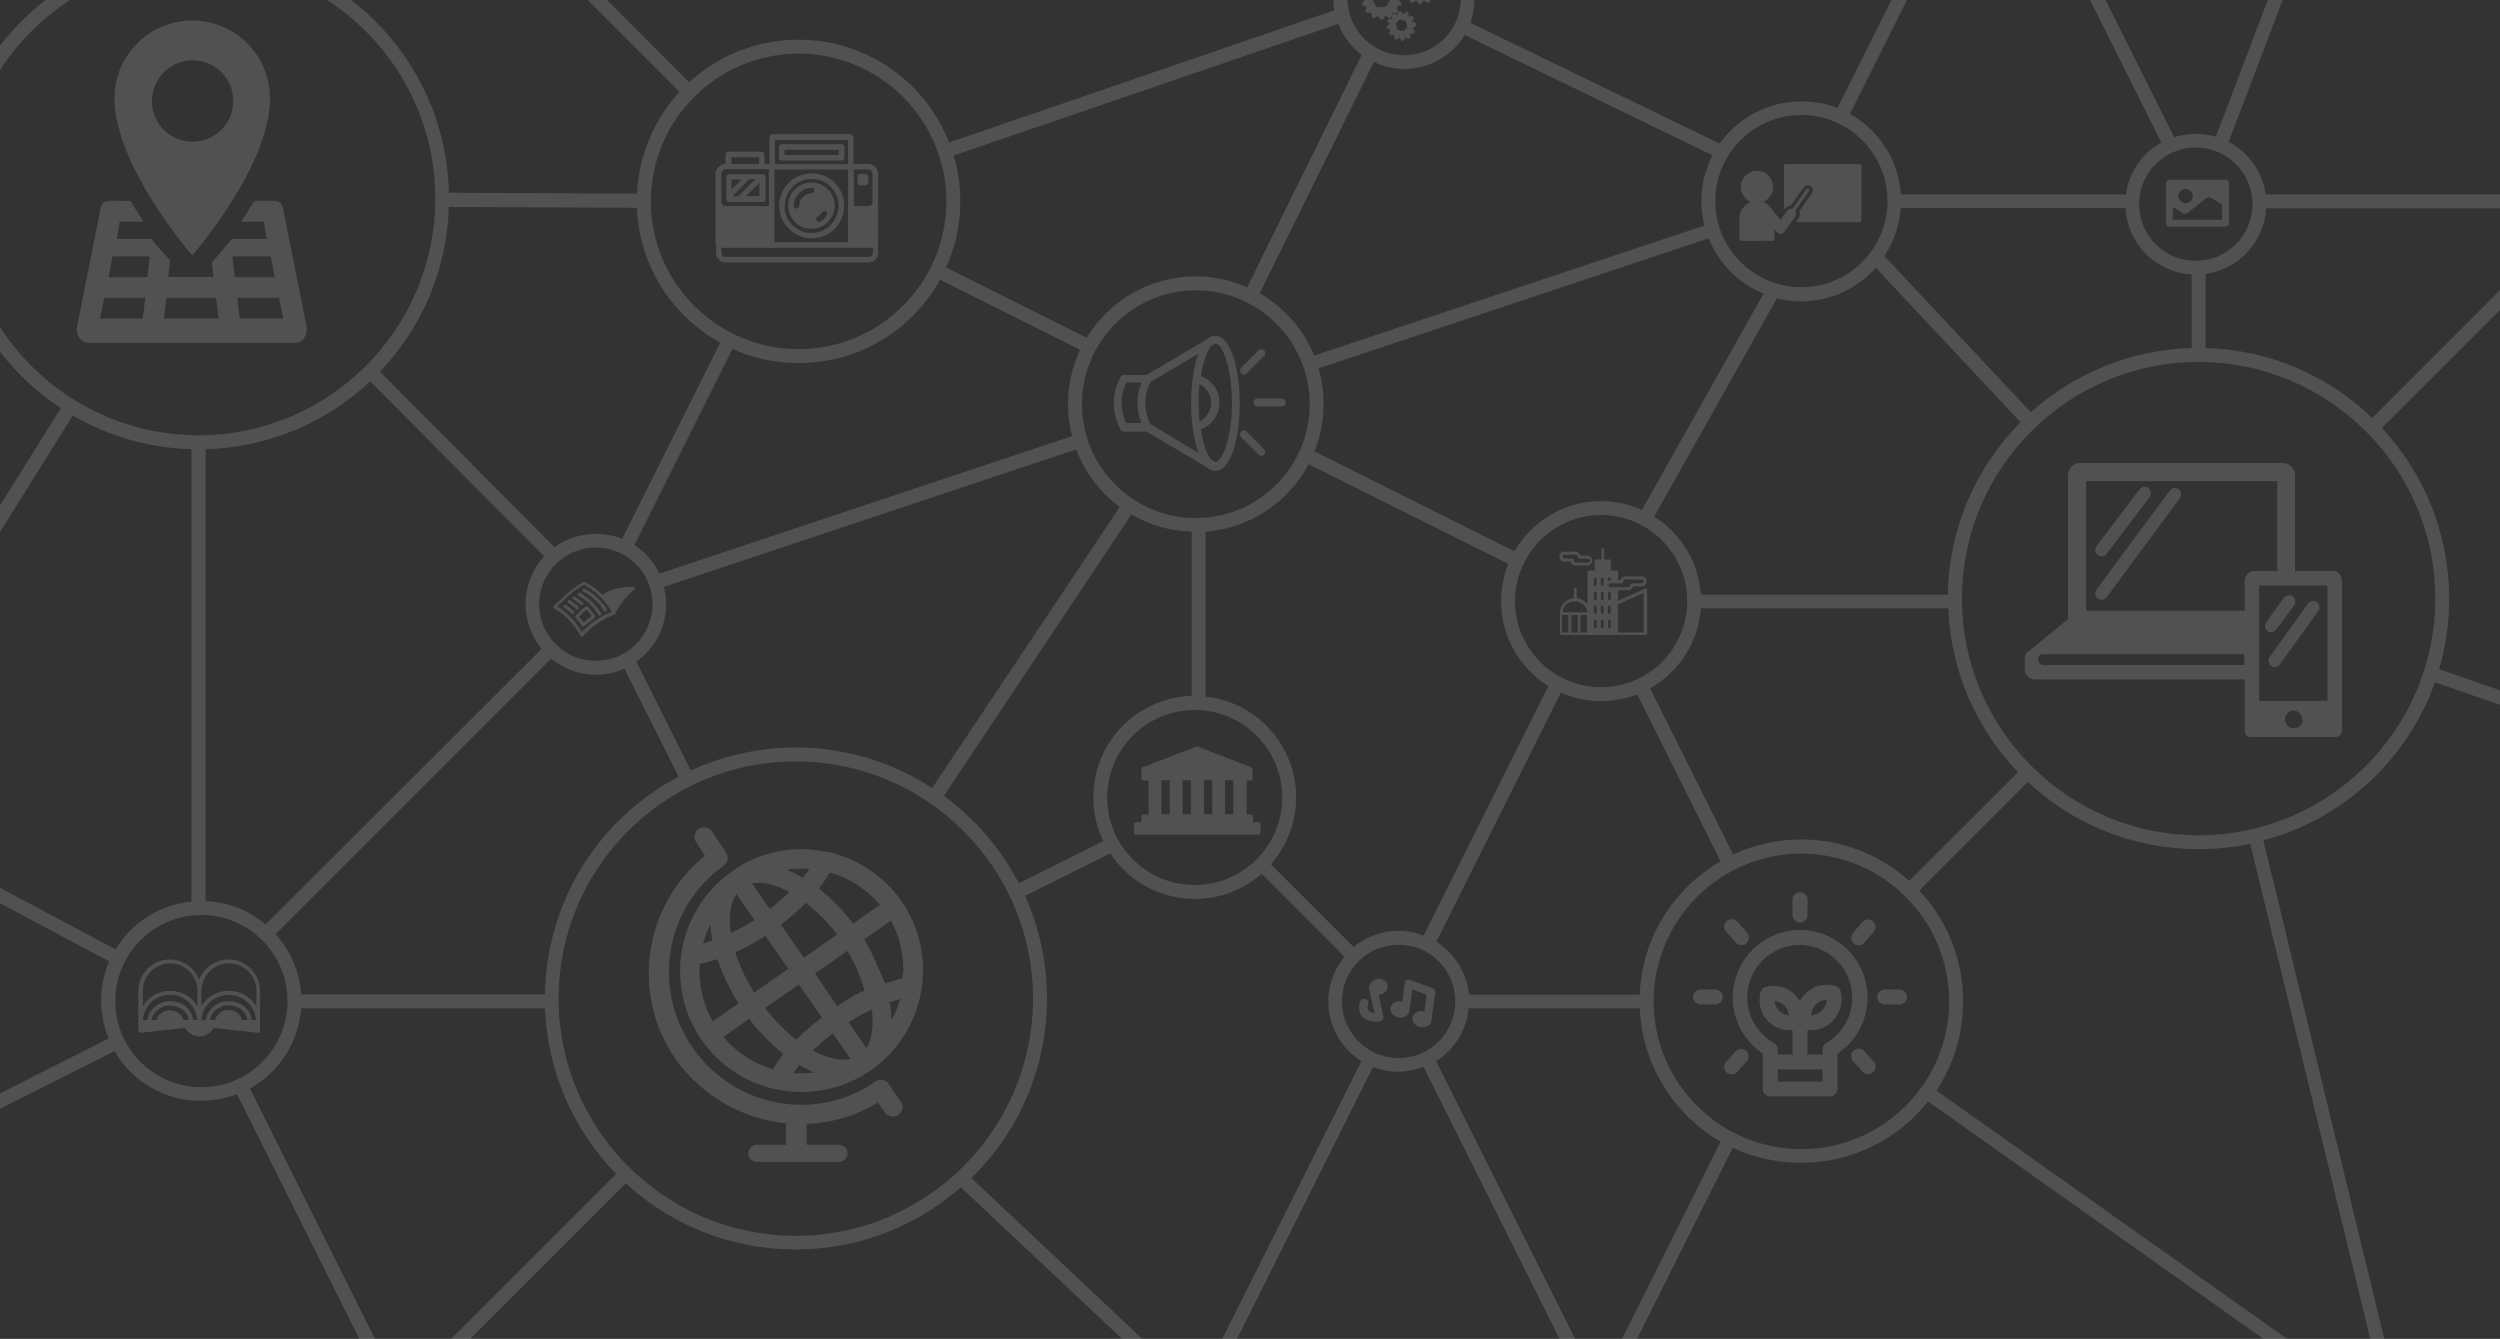 <svg xmlns="http://www.w3.org/2000/svg" viewBox="0 0 900 482"><rect x="0" y="0" width="900" height="482" fill="#333333" stroke="none"/><style>.st0{display:none}.st1{display:inline}.st2{fill:#0d0d71}.st3{display:inline;fill:none;stroke:#fff;stroke-width:5;stroke-miterlimit:10}.st4,.st5{fill:#fff}.st5{display:inline}</style><g id="Layer_1" class="st0"><g class="st1"><path class="st2" d="M0 0h902v912H0z"/></g></g><g id="Layer_3" class="st0"><path class="st3" d="M72 71.5l215.5 1m-216-1l144 145m0 0l72 144m0 0h-216m0 0l144-144m72-144l-72 144m72-144l144 72m-144-72l216-74m0 0l-72 146m-216 72l216-72m0 0v144m0 0l-144 72m144-72l72 72m0 0h144m0 0l-72-144m0 0l-72 144m72-144l-144-72m72-146l153 74m0 0l-81 144m81-144l135 144m0 0v-144m-135 0h135m-144 288l144-144m-720 144v-288m0 288l-135-72m135-216l-135 216m351-216l-144-144m504 144l72-144m0 0l72 144m0 0l72-189m-585 477l153 144m0 0l72-144m0 0l72 144m0 0l72-144m0 0l216 153m-72-297l72 297m-288-297h216m0 0l144-144m-144 0h144m-864 288l-143 72m143-72l72 144m0 0l144-144m0 0l144-216m0 0l216-72m153 144l207 72"/></g><g id="Layer_2" class="st0"><g class="st1"><circle class="st2" cx="71.5" cy="71.5" r="87.7"/><path class="st4" d="M71.5-13.7c47 0 85.2 38.2 85.2 85.2s-38.2 85.2-85.2 85.2-85.2-38.2-85.2-85.2 38.2-85.2 85.2-85.2m0-5c-49.8 0-90.2 40.4-90.2 90.2s40.4 90.2 90.2 90.2 90.2-40.4 90.2-90.2-40.4-90.2-90.2-90.2z"/></g><g class="st1"><circle class="st2" cx="791.5" cy="215.5" r="87.7"/><path class="st4" d="M791.5 130.3c47 0 85.2 38.2 85.2 85.2s-38.2 85.2-85.2 85.2-85.2-38.2-85.2-85.2 38.2-85.2 85.2-85.2m0-5c-49.8 0-90.2 40.4-90.2 90.2s40.4 90.2 90.2 90.2 90.2-40.4 90.2-90.2-40.4-90.2-90.2-90.2z"/></g><g class="st1"><circle class="st2" cx="287.5" cy="72.5" r="55.7"/><path class="st4" d="M287.5 19.3c29.3 0 53.2 23.9 53.2 53.2s-23.9 53.2-53.2 53.2-53.2-23.9-53.2-53.2 23.9-53.2 53.2-53.2m0-5c-32.2 0-58.2 26.1-58.2 58.2s26.1 58.2 58.2 58.2 58.2-26.1 58.2-58.2-26-58.2-58.2-58.2z"/></g><g class="st1"><circle class="st2" cx="648.5" cy="360.5" r="55.7"/><path class="st4" d="M648.5 307.3c29.3 0 53.2 23.9 53.2 53.2s-23.9 53.2-53.2 53.2-53.2-23.9-53.2-53.2 23.9-53.2 53.2-53.2m0-5c-32.2 0-58.2 26.1-58.2 58.2s26.1 58.2 58.2 58.2 58.2-26.1 58.2-58.2-26-58.2-58.2-58.2z"/></g><g class="st1"><path class="st2" d="M576.4 249.9c-18.5 0-33.5-15-33.5-33.5s15-33.5 33.5-33.5 33.5 15 33.5 33.5-15 33.5-33.5 33.5z"/><path class="st4" d="M576.4 185.4c17.1 0 31 13.9 31 31s-13.9 31-31 31-31-13.9-31-31c0-17 13.9-31 31-31m0-5c-19.9 0-36 16.1-36 36s16.1 36 36 36 36-16.1 36-36-16.1-36-36-36z"/></g><g class="st1"><path class="st2" d="M72.5 393.9c-18.5 0-33.5-15-33.5-33.5s15-33.5 33.5-33.5 33.5 15 33.5 33.5-15.1 33.5-33.5 33.5z"/><path class="st4" d="M72.5 329.4c17.1 0 31 13.9 31 31s-13.9 31-31 31-31-13.9-31-31 13.9-31 31-31m0-5c-19.9 0-36 16.1-36 36s16.1 36 36 36 36-16.1 36-36-16.1-36-36-36z"/></g><g class="st1"><path class="st2" d="M648.5 105.9c-18.5 0-33.5-15-33.5-33.5s15-33.5 33.5-33.5 33.5 15 33.5 33.5-15.1 33.5-33.5 33.5z"/><path class="st4" d="M648.5 41.4c17.1 0 31 13.9 31 31s-13.9 31-31 31-31-13.9-31-31 13.9-31 31-31m0-5c-19.9 0-36 16.1-36 36s16.1 36 36 36 36-16.1 36-36-16.1-36-36-36z"/></g><g class="st1"><circle class="st2" cx="214.5" cy="217.5" r="22.9"/><path class="st4" d="M214.5 197.1c11.2 0 20.4 9.1 20.4 20.4s-9.1 20.4-20.4 20.4-20.4-9.1-20.4-20.4 9.2-20.4 20.4-20.4m0-5c-14 0-25.4 11.4-25.4 25.4s11.4 25.4 25.4 25.4 25.4-11.4 25.4-25.4-11.4-25.4-25.4-25.4z"/></g><g class="st1"><circle class="st2" cx="505.5" cy="-.5" r="22.9"/><path class="st4" d="M505.5-20.9c11.2 0 20.4 9.1 20.4 20.4s-9.1 20.4-20.4 20.4-20.4-9.1-20.4-20.4 9.2-20.4 20.4-20.4m0-5c-14 0-25.4 11.4-25.4 25.4s11.4 25.4 25.4 25.4 25.4-11.4 25.4-25.4-11.4-25.4-25.4-25.4z"/></g><g class="st1"><circle class="st2" cx="503.5" cy="360.5" r="22.9"/><path class="st4" d="M503.5 340.1c11.2 0 20.4 9.1 20.4 20.4s-9.1 20.4-20.4 20.4-20.4-9.1-20.4-20.4 9.2-20.4 20.4-20.4m0-5c-14 0-25.4 11.4-25.4 25.4s11.4 25.4 25.4 25.4 25.4-11.4 25.4-25.4-11.4-25.4-25.4-25.4z"/></g><g class="st1"><circle class="st2" cx="790.5" cy="73.5" r="22.9"/><path class="st4" d="M790.5 53.1c11.2 0 20.4 9.1 20.4 20.4s-9.1 20.4-20.4 20.4-20.4-9.1-20.4-20.4 9.2-20.4 20.4-20.4m0-5c-14 0-25.4 11.4-25.4 25.4s11.4 25.4 25.4 25.4 25.4-11.4 25.4-25.4-11.4-25.4-25.4-25.4z"/></g><g class="st1"><path class="st2" d="M430.1 321.1c-18.8 0-34-15.3-34-34 0-18.8 15.3-34 34-34 18.8 0 34 15.3 34 34s-15.2 34-34 34z"/><path class="st4" d="M430.1 255.6c17.4 0 31.5 14.1 31.5 31.5s-14.1 31.5-31.5 31.5-31.5-14.1-31.5-31.5 14.1-31.5 31.5-31.5m0-5c-20.2 0-36.5 16.3-36.5 36.5s16.3 36.5 36.5 36.5 36.5-16.3 36.5-36.5-16.3-36.5-36.5-36.5z"/></g><g class="st1"><circle class="st2" cx="286.5" cy="359.5" r="87.9"/><path class="st4" d="M286.5 274.1c47.1 0 85.4 38.3 85.4 85.4s-38.3 85.4-85.4 85.4-85.4-38.3-85.4-85.4 38.3-85.4 85.4-85.4m0-5c-49.9 0-90.4 40.5-90.4 90.4s40.5 90.4 90.4 90.4 90.4-40.5 90.4-90.4-40.5-90.4-90.4-90.4z"/></g><g class="st1"><circle class="st2" cx="430.5" cy="145.5" r="43.5"/><path class="st4" d="M430.5 104.5c22.6 0 41 18.4 41 41s-18.4 41-41 41-41-18.4-41-41 18.4-41 41-41m0-5c-25.4 0-46 20.6-46 46s20.6 46 46 46 46-20.6 46-46-20.6-46-46-46z"/></g></g><g id="Layer_4" class="st0"><path class="st5" d="M453 296h-1.9v-2c0-.5-.4-.8-.8-.8h-1.5V281h1.3c.5 0 .8-.4.8-.8V277c0-.3-.2-.6-.5-.8l-19.2-7.4c-.2-.1-.4-.1-.6 0l-19.2 7.4c-.3.1-.5.4-.5.8v3.2c0 .5.4.8.8.8h1.8v12.2h-1.8c-.5 0-.8.4-.8.8v2H409c-.5 0-.8.4-.8.8v2.9c0 .5.4.8.8.8h44c.5 0 .8-.4.8-.8v-2.9c0-.4-.3-.8-.8-.8zm-24.3-15.1v12.2h-3v-12.2h3zm-7.6 0v12.2h-3v-12.2h3zm12.3 12.2v-12.2h3v12.2h-3zm7.6 0v-12.2h3v12.2h-3z"/><g class="st1"><path class="st4" d="M319.9 390.2c-.5-.8-1.3-1.3-2.2-1.4-.9-.2-1.8 0-2.6.6-21.1 14.8-50.5 9.4-65.6-12-15-21.4-10.1-50.9 11-65.7 1.5-1.1 1.9-3.1.9-4.7l-5-7.6c-1-1.6-3.2-2-4.8-1-1.6 1-2 3.2-1 4.8l3.2 4.9c-21.9 17.5-27 49.7-10.5 73.3 9.6 13.7 24.7 21.7 39.5 23.1v7.7h-10.2c-1.9 0-3.4 1.2-3.4 3.1 0 1.9 1.5 3.1 3.4 3.1h28.9c1.9 0 3.4-1.2 3.4-3.1 0-1.9-1.5-3.1-3.4-3.1h-11.3v-7.5c8.6-.3 17.7-2.8 25.6-7.7l2.6 3.6c1.1 1.6 3.3 1.9 4.8.9 1.6-1.1 2-3.2.9-4.8l-4.2-6.5z"/><path class="st4" d="M324.5 324.5c-6.4-9.1-15.9-15.4-26.6-17.7h-.2c-3-.6-6-1-9.1-1-8.8 0-17.4 2.6-24.7 7.7-.1 0-.1.1-.1.1-.1.1-.3.2-.4.2-.2.2-.4.3-.7.5-9.8 7.2-15.7 17.7-17.4 28.9-.1.3-.1.5-.1.8-1.3 10.4 1 21.3 7.5 30.5 6.3 9 15.7 15.3 26.3 17.6h.2c3 .7 6.2 1 9.4 1 9 0 17.6-2.7 25-7.9 10.2-7.1 16.5-17.9 18.2-29.4.1-.2.1-.4.1-.6 1.4-10.3-.9-21.3-7.4-30.7zm-25.7-10.4c7 2 13.2 6 18 11.6l-9.7 6.8c-3.8-5-8-9.2-12.3-12.6 1.4-1.9 2.8-3.8 4-5.8zm2.8 48.3c-.1 0-.1 0 0 0-.1 0-.1 0 0 0l-8.2-11.9 11.9-8.4.1-.1v.1h-.4c3 4.8 5.1 9.7 6.3 14.5-3.7 1.6-6.6 3.5-10.1 5.7l.4.1zm-17.8-13.6l-12.3 8.5c-3-4.8-5.3-9.7-6.8-14.5 3.6-1.6 7.3-3.6 10.8-5.9l8.3 11.9zm-2.7-15.9c3.3-2.5 6.3-5.1 9-7.9 3.9 3 7.8 6.9 11.3 11.4l-12 8.4-8.3-11.9zm6.5 21.5l8.3 11.9c-3.4 2.5-6.4 5.2-9.2 8-3.9-3-7.8-6.9-11.3-11.4l12.2-8.5zm17.7-12.4zm-16.7-29.3c.9 0 1.9 0 2.8.1-.7 1-1.5 2.1-2.4 3.2-1.9-1.1-3.8-2.1-5.8-2.9 1.8-.3 3.6-.4 5.4-.4zm-15.5 5.1c3.4 0 7.2 1.2 11.1 3.3-2.2 2.1-4.5 4.2-7.1 6.1l-6.4-9.2c.8-.1 1.6-.2 2.4-.2zm-8 4l6.5 9.4c-2.8 1.8-5.7 3.4-8.5 4.7-.1-.4-.1-.8-.2-1.2-.6-5.4.2-9.9 2.2-12.9zm-9.3 10.9c0 .9.1 1.8.2 2.8.1 1 .3 2.1.5 3.1-1.1.4-2.3.8-3.4 1.1.7-2.4 1.6-4.8 2.7-7zm.8 35c-3.7-6.5-5.2-13.6-4.7-20.7 2.1-.4 4.2-1 6.4-1.7 1.7 5.3 4.3 10.7 7.6 15.9l-9.3 6.5zm21.6 17.2c-6.9-2-13.1-6-17.8-11.6l9.3-6.5c3.8 5 8 9.2 12.3 12.6-1.3 1.9-2.6 3.7-3.8 5.5zm10.4 1.5c-1 0-2 0-3-.1.7-1 1.4-1.9 2.2-2.9 1.8 1.1 3.6 2 5.4 2.7-1.5.2-3 .3-4.6.3zm15.1-4.9c-3.4 0-7.2-1.2-11.1-3.3 2.2-2.2 4.6-4.2 7.2-6.2l6.4 9.2c-.8.2-1.6.3-2.5.3zm8.2-4.2l-6.4-9.3c2.7-1.7 5.5-3.3 8.3-4.6.1.4.1.8.2 1.2.5 5.3-.2 9.8-2.1 12.7zm9.1-10.1c-.1-2-.3-4.2-.7-6.4 1.3-.4 2.5-.8 3.8-1.2-.8 2.6-1.8 5.2-3.1 7.6zm3.8-14.9c-2.5.4-3.7 1-6.1 1.8-2.5-5.2-4.3-10.6-7.6-15.9l9.7-6.8c3.2 5.7 4.5 11.9 4.5 18.1-.1.9-.5 1.8-.5 2.8z"/></g><g class="st1"><path class="st4" d="M228.7 211.6c-.1-.2-.3-.4-.5-.4h-.8c-5.3 0-8.8 1.7-10.5 2.8-3.5-3.6-6.5-4.6-6.6-4.6-.2-.1-.3 0-.4.1-5.1 3-10.2 8.4-10.4 8.6-.1.1-.2.3-.2.5s.2.3.3.4c.1 0 5.7 2.8 9.5 9.9.1.2.3.3.4.3h.1c.2 0 .3-.1.4-.2 4.7-5.4 10.9-7.7 11.3-7.8h.1s.1 0 .1-.1l.1-.1v-.1c2.5-5.5 6.8-8.5 6.8-8.6.3-.2.3-.4.3-.7zm-8.4 8.7c-.1 0-.1.1-.2.1-1.9.8-6.5 3-10.5 7.2-3.2-5.5-7.3-8.3-9-9.3 1.4-1.4 5.5-5.4 9.4-7.8.7.3 3.1 1.4 5.8 4.1l.4.4c1 1 2.1 2.3 3.1 3.8.4.6.7 1 1 1.5z"/><path class="st4" d="M203.7 217.8c-.3-.2-.6-.1-.8.2s-.1.6.2.8c1 .7 1.9 1.4 2.7 2.2.1.1.3.2.4.2.2 0 .3-.1.4-.2.2-.2.2-.6 0-.8-.9-1-1.9-1.7-2.9-2.4zm.9-.7c1.1.7 2.1 1.4 2.9 2.2.1.1.3.1.4.1.2 0 .3-.1.4-.2.2-.2.2-.6 0-.8-.9-.8-1.9-1.6-3-2.3-.3-.2-.6-.1-.8.2-.2.3-.1.7.1.8zm1.8-1.3c1 .6 1.9 1.3 2.8 2 .1.1.2.1.3.1.2 0 .3-.1.4-.2.2-.2.2-.6-.1-.8-.9-.8-1.9-1.5-2.9-2.1-.3-.2-.6-.1-.8.2 0 .2.1.6.3.8zm5.2 2.7c-.2-.2-.5-.2-.7-.1-1.1.7-2.3 1.7-3.7 3.4-.2.2-.2.5 0 .7.2.2.3.3.4.5.6.6 1.1 1.2 1.7 2.3.1.2.2.3.4.3h.1c.1 0 .3-.1.4-.2 1.6-1.4 2.7-2.2 3.7-2.9.3-.2.3-.5.2-.8-.7-1.3-1.3-2.1-2.5-3.2zm-1.5 5.7c-.5-.8-1-1.4-1.5-1.9l-.1-.1c1-1.2 1.9-2 2.8-2.6.8.8 1.3 1.4 1.8 2.3-1 .6-1.9 1.3-3 2.3zm-1.3-10.8c-.3-.2-.6-.1-.8.2-.2.3-.1.6.2.8 3 1.7 5.5 4.1 7.2 6.9.1.2.3.3.5.3.1 0 .2 0 .3-.1.3-.2.3-.5.2-.8-1.8-2.9-4.4-5.5-7.6-7.3zm1.7-1.4c-.3-.2-.6 0-.8.2-.2.3 0 .6.2.8 3.2 1.7 5.7 4 7.4 6.9.1.2.3.3.5.3.1 0 .2 0 .3-.1.3-.2.3-.5.2-.8-.4-.8-.9-1.5-1.5-2.1-.5-.6-1-1.2-1.5-1.7-1.4-1.3-3-2.5-4.8-3.5z"/></g><g class="st1"><path class="st4" d="M840.4 205.6h-14.2v-34.9c0-1.8-2.1-4-3.9-4h-74c-1.8 0-3.8 2.2-3.8 4v52.2s-13.2 10.7-14.7 12c-.5.4-.9 1.2-.9 2v4.2c0 1.8 1.7 3.5 3.5 3.5H808V263c0 1.3.7 2.4 2 2.4h30.8c1.3 0 2.2-1 2.2-2.4v-54.1c.1-1.4-1.2-3.3-2.6-3.3zM808 239.4h-72.6c-.7 0-1.7-.9-1.7-2 0-1 .8-1.9 1.5-1.9h72.7l.1 3.9zm.1-30.6v11.1H751v-46.7h68.8v32.4h-8.7c-1.4 0-3 1.9-3 3.2zm20.5 51.7c-.5 1-1.6 1.7-2.8 1.7s-2.3-.7-2.8-1.7c-.2-.4-.4-.9-.4-1.5 0-.7.2-1.3.5-1.8.6-.8 1.5-1.4 2.6-1.4s2.1.6 2.6 1.4c.3.5.5 1.1.5 1.8.2.6 0 1.1-.2 1.5zm9.3-8.2h-24.6v-41.5h24.6v41.5z"/><path class="st4" d="M784.4 176.1c-1-.7-2.4-.5-3.2.5l-26.4 35.7c-.7 1-.5 2.4.5 3.2.4.3.9.4 1.3.4.7 0 1.4-.3 1.8-.9l26.4-35.7c.8-1 .6-2.4-.4-3.2zm-29.1 23.8c.4.3.9.4 1.3.4.7 0 1.4-.3 1.8-.9l15.5-20.5c.7-1 .5-2.4-.5-3.2s-2.4-.5-3.2.5l-15.5 20.5c-.7 1.1-.5 2.5.6 3.2zm60.9 27.3c.4.3.9.4 1.3.4.7 0 1.4-.3 1.8-.9l6.5-8.8c.7-1 .5-2.4-.5-3.2-1-.7-2.4-.5-3.2.5l-6.5 8.8c-.6 1-.4 2.4.6 3.2zm1.3 12.5c.4.3.9.4 1.3.4.7 0 1.4-.3 1.8-.9l13.9-19.2c.7-1 .5-2.4-.5-3.2-1-.7-2.4-.5-3.2.5l-13.9 19.2c-.6 1-.4 2.5.6 3.2z"/></g><g class="st1"><path class="st4" d="M672.3 359.1c0-13.4-10.9-24.3-24.3-24.3s-24.2 11-24.2 24.3c0 8.1 4.1 15.7 10.8 20.2V392c0 1.5 1.2 2.7 2.7 2.7h21.5c1.5 0 2.7-1.2 2.7-2.7v-12.7c6.7-4.4 10.8-12 10.8-20.2zm-43.2 0c0-10.4 8.5-18.9 18.9-18.9s18.9 8.5 18.9 18.9c0 6.7-3.6 13-9.5 16.4-.8.5-1.3 1.4-1.3 2.4v1.7h-5.4v-8.8c.4 0 .7.1 1.1.1 3 0 5.8-1.1 7.9-3.3 2.8-2.8 3.9-7 2.9-10.8-.2-.9-1-1.6-1.9-1.9-1-.2-1.9-.4-2.9-.4-3 0-5.8 1.1-7.9 3.3-.8.8-1.5 1.7-2 2.6-.5-.8-1.1-1.6-1.7-2.3-2-2-4.7-3.2-7.7-3.2-1 0-1.9.2-2.8.4-.9.2-1.6 1-1.9 1.9-1 3.8.1 7.8 2.8 10.5 2 2 4.7 3.2 7.7 3.2.3 0 .7 0 1-.1v8.8H640v-1.7c0-1-.5-1.9-1.3-2.4-5.9-3.4-9.6-9.6-9.6-16.4zm22.9 6.4c.1-1.5.7-2.9 1.7-3.9 1.1-1.1 2.5-1.6 3.9-1.7-.1 1.5-.7 2.9-1.7 3.9-1 1.1-2.4 1.6-3.9 1.7zm-8-.1c-1.3-.1-2.6-.7-3.5-1.6-1-1-1.5-2.2-1.6-3.5 1.3.1 2.6.7 3.5 1.6.9 1 1.5 2.2 1.6 3.5zm-4 24V385h16.1v4.4H640zm-15.1-50.1c.5.6 1.2.9 2 .9.7 0 1.3-.2 1.8-.7 1.1-1 1.2-2.7.2-3.8l-3.5-3.9c-1-1.1-2.7-1.2-3.8-.2-1.1 1-1.2 2.7-.2 3.8l3.5 3.9zm44.2.9c.7 0 1.5-.3 2-.9l3.4-3.9c1-1.1.9-2.9-.2-3.8-1.1-1-2.9-.9-3.8.2l-3.4 3.9c-1 1.1-.9 2.9.2 3.8.5.6 1.2.7 1.8.7zm14.7 16h-5.3c-1.5 0-2.7 1.2-2.7 2.7s1.2 2.7 2.7 2.7h5.3c1.5 0 2.7-1.2 2.7-2.7s-1.3-2.7-2.7-2.7zm-66.2 0h-5.3c-1.5 0-2.7 1.2-2.7 2.7s1.2 2.7 2.7 2.7h5.3c1.5 0 2.7-1.2 2.7-2.7s-1.3-2.7-2.7-2.7zm30.4-24.1c1.5 0 2.7-1.2 2.7-2.7v-5.5c0-1.5-1.1-2.7-2.7-2.7-1.5 0-2.7 1.2-2.7 2.7v5.5c.1 1.4 1.2 2.7 2.7 2.7z"/><path class="st4" d="M624.9 378.4l-3.4 3.8c-1 1.1-.9 2.8.2 3.8.5.5 1.1.7 1.8.7s1.5-.3 2-.9l3.4-3.8c1-1.1.9-2.8-.2-3.8s-2.8-.9-3.8.2zm46.2 0c-1-1.1-2.7-1.2-3.8-.2-1.1 1-1.2 2.7-.2 3.8l3.4 3.8c.6.6 1.3.9 2 .9s1.3-.2 1.8-.7c1.1-1 1.2-2.7.2-3.8l-3.4-3.8z"/></g><g class="st1"><path class="st4" d="M461.5 143.5h-8.9c-.8 0-1.4.6-1.4 1.4s.6 1.4 1.4 1.4h8.9c.8 0 1.4-.6 1.4-1.4 0-.8-.6-1.4-1.4-1.4zm-13.7-8.7c.3 0 .7-.1 1-.4l6.3-6.3c.5-.5.5-1.5 0-2s-1.5-.5-2 0l-6.3 6.3c-.5.5-.5 1.5 0 2 .3.3.7.4 1 .4zm1 20.6c-.5-.5-1.5-.5-2 0s-.5 1.5 0 2l6.3 6.3c.3.3.7.4 1 .4s.7-.1 1-.4c.5-.5.5-1.5 0-2l-6.3-6.3zm-11.3-34.5h-.3c-.3 0-.5 0-.7.1-.8.2-1.5.7-2.3 1.3L412.8 135h-8.2c-.5 0-1.1.3-1.3.9l-.7 1.5c-2.2 5-2.2 10.6 0 15.6l.7 1.5c.2.5.7.9 1.3.9h8.2l21.5 12.7c.7.7 1.4 1.1 2.3 1.3.2.1.4.1.5.1h.4c5.8 0 8.8-12.2 8.8-24.2 0-12.1-3-24.4-8.8-24.4zm-6 24.1c0-2.4.1-4.6.3-6.7 2.6 1.3 4.2 3.8 4.2 6.7s-1.7 5.5-4.2 6.7c-.1-2-.3-4.3-.3-6.7zm-2.8 0c0 6.6.9 13.1 2.6 17.8l-17.2-10.1c-2.5-4.8-2.5-10.5 0-15.2l17.2-10.1c-1.7 4.5-2.6 11.1-2.6 17.6zm-23.5 6.7c-1.9-4.2-1.9-9.1 0-13.3l.3-.7h5.4c-1.9 4.7-1.9 9.9 0 14.6h-5.4l-.3-.6zm32.3 14.7l-1.4-.8c-1.5-1.6-3-5.4-3.8-10.9 4-1.5 6.7-5.4 6.7-9.6 0-4.3-2.6-8.1-6.7-9.6.9-5.5 2.4-9.3 3.8-10.9l1.4-.8h.1c2.5 0 6 8.3 6 21.3-.1 12.9-3.6 21.3-6.1 21.3z"/></g><g class="st1"><path class="st4" d="M97.1 35.4c0-15.4-12.5-28-28-28-15.4 0-28 12.5-28 28 0 24.3 28 56.6 28 56.6s28-31.9 28-56.6zm-42.4 1c0-8.1 6.6-14.7 14.7-14.7S84 28.3 84 36.4 77.4 51 69.3 51s-14.6-6.5-14.6-14.6z"/><path class="st4" d="M110.3 117.2l-8.5-42.6c-.4-1.8-1.9-2.3-3.7-2.3h-6.4c-.9 1.2-4.1 6.2-4.7 7.5h8l1 6.2H83.5s-5.5 6.4-7.2 8.5l.5 5.2H60.6l.6-6c-1.7-2.1-4-4-6.6-7.7H42.1l1-6.2h8.5c-.7-1.2-3.9-6.2-4.7-7.5H40c-1.8 0-3.3.5-3.7 2.3l-8.6 43.2c-.2 1.1.1 2.8.8 3.7.7.9 1.8 1.9 2.9 1.9h75.2c2.1 0 3.8-2.4 3.8-4.5 0-.3-.1-1.4-.1-1.7zm-58.9-2.5H36l1.6-7.5h14.7l-.9 7.5zm1.8-14.9h-14l1.4-7.5H54l-.8 7.5zm5.8 14.9l.9-7.5h17.9l.9 7.5H59zm24.8-22.4h13.7l1.4 7.5H84.5l-.7-7.5zm2.5 22.4l-.9-7.5h15l1.6 7.5H86.3z"/></g><path class="st5" d="M801.2 64.7H781c-.7 0-1.2.5-1.2 1.2v14.5c0 .7.5 1.2 1.2 1.2h20.3c.7 0 1.2-.5 1.2-1.2V65.9c-.1-.7-.7-1.2-1.3-1.2zm-11.8 5.9c0 1.4-1.2 2.6-2.6 2.6-1.4 0-2.6-1.2-2.6-2.6 0-1.4 1.2-2.6 2.6-2.6 1.4 0 2.6 1.2 2.6 2.6zm10.5 8.5h-17.8v-4.6l3.5 2.2c.6.4 1.4.3 1.9-.1l6.6-5.2c.5-.4 1.3-.5 1.9-.1l3.8 2.3.1 5.5z"/><g class="st1"><path class="st4" d="M646.4 75.9l5-7.1c.2-.3.1-.6-.1-.8-.3-.2-.6-.1-.8.1l-5 7.1c-.7-.2-1.5.1-1.9.7l-2.4 3.3-3.1-3.8c-.7-1.2-1.8-2.2-3.2-2.7 2.1-.9 3.6-2.9 3.6-5.4 0-3.2-2.6-5.8-5.8-5.8s-5.8 2.6-5.8 5.8c0 2.4 1.5 4.5 3.6 5.4-2.4.9-4.1 3.2-4.1 5.8v7.6c0 .3.3.6.6.6h11.2c.3 0 .6-.3.6-.6v-3.8l.8 1.1c.4.4.9.7 1.4.7.5 0 1.1-.3 1.4-.8l3.8-5.3c.7-.6.6-1.5.2-2.1z"/><path class="st4" d="M669.4 59.1h-26.5c-.3 0-.6.3-.6.6v15.6c0 .1.1.1.2 0 .5-.7 1.2-1.1 2-1.3.2 0 .4-.1.5-.3l4.4-6.2c.3-.5.9-.8 1.5-.8.4 0 .7.1 1.1.3.8.6 1 1.7.4 2.5l-4.3 6.2c-.1.2-.2.4-.1.6.2.8 0 1.7-.5 2.4l-.7 1.1c0 .1 0 .2.1.2h22.7c.3 0 .6-.3.6-.6V59.7c-.2-.3-.5-.6-.8-.6z"/></g><g class="st1"><path class="st4" d="M93.7 356.7c0-6.2-5.1-11.3-11.3-11.3-4.8 0-8.9 3.1-10.6 7.3-1.7-4.3-5.8-7.3-10.6-7.3-6.2 0-11.3 5.1-11.3 11.3v14.4c0 .2.1.4.2.5.1.1.3.2.6.2l15.4-1.7c.3 0 .5.1.7.3 1.1 1.7 2.9 2.7 4.9 2.7s3.8-1 4.9-2.7c.1-.2.4-.3.7-.3l15.4 1.7c.2 0 .4 0 .6-.2.1-.1.2-.3.2-.5V368l.2-11.3zM66 367.2c-.5-2.1-2.4-3.5-4.9-3.5s-4.2 1.7-4.7 3.5h-1.9c.4-2.6 3.2-5.2 6.6-5.2 3.5 0 6.3 2.1 6.9 5.2h-2zm3.6 0c-.6-3.9-4-6.7-8.4-6.7-2.1 0-4.1.8-5.7 2.3-1.4 1.3-2.2 2.9-2.4 4.5h-1.7c.4-5.1 4.6-9.1 9.8-9.1s9.4 4 9.8 9.1l-1.4-.1zm1.5-4.8c-1.9-3.4-5.6-5.7-9.9-5.7s-7.9 2.3-9.8 5.7v-5.7c0-5.4 4.4-9.9 9.9-9.9s9.8 4.5 9.8 9.9v5.7zm16 4.8c-.5-2.2-2.4-3.6-4.9-3.6s-4.3 1.8-4.7 3.6h-1.9c.3-2.6 3.1-5.3 6.6-5.3 3.6 0 6.4 2.2 6.9 5.3h-2zm3.6 0c-.5-4-3.9-6.8-8.4-6.8-2.1 0-4.1.8-5.7 2.3-1.4 1.3-2.3 3-2.4 4.6h-1.6c.2-5.1 4.5-9.1 9.8-9.1 5.2 0 9.4 4 9.8 9.1h-1.5zm1.6-4.8c-1.9-3.4-5.6-5.7-9.9-5.7-4.3 0-7.9 2.2-9.9 5.5v-5.4c0-5.4 4.4-9.9 9.9-9.9s9.9 4.4 9.9 9.9v5.6z"/></g><g class="st1"><path class="st4" d="M515.8 355.6l-8.1-2.9c-.4-.1-.9-.1-1.3.1s-.6.6-.7 1.1l-.8 6.7c-.2 0-.3-.1-.5-.1-1.9-.3-3.6.8-3.8 2.4-.2 1.6 1.1 3.1 3 3.4 1.9.3 3.6-.8 3.8-2.4l1-7.7 5.2 1.9-.8 6c-.2-.1-.4-.1-.5-.1-1.9-.3-3.6.8-3.8 2.4-.2 1.6 1.1 3.1 3 3.4 1.8.2 3.5-.6 3.8-2.2 0-.1 1.4-10.3 1.4-10.3.2-.9-.2-1.5-.9-1.7zm-20.4-3.1c-1.8.5-3 2.1-2.6 3.6l1.9 8.6c-.8-.1-1.6-.3-2.1-.8s-.5-1.3-.2-2.5c.2-.8-.3-1.6-1.1-1.8-.8-.2-1.6.3-1.8 1.1-.6 2.2-.3 4 .8 5.3 1.4 1.6 3.6 1.8 5 1.8.7 0 1.2-.1 1.3-.1.4-.1.8-.3 1-.6.2-.4.3-.8.2-1.2l-1.7-7.6c.2 0 .4 0 .6-.1 1.8-.5 3-2.1 2.6-3.6-.2-1.7-2-2.6-3.9-2.1z"/></g><g class="st1"><path class="st4" d="M500.3 6.2c.3-.1.4-.4.4-.7v-.7c.2-.1.4-.3.6-.5l.7.2c.3.1.6 0 .8-.3.2-.2.2-.5.1-.8l-.3-.7c.1-.2.2-.5.3-.7l.7-.1c.3-.1.5-.3.6-.6s0-.6-.3-.8l-.6-.4v-.8l.6-.4c.2-.2.3-.5.3-.8-.1-.3-.3-.5-.6-.6l-.7-.1c-.1-.2-.2-.5-.3-.7l.3-.7c.1-.3.1-.6-.1-.8-.2-.2-.5-.3-.8-.3l-.7.2c-.2-.2-.4-.3-.6-.5v-.7c0-.3-.2-.6-.4-.7-.3-.1-.6-.1-.8.1l-.6.5c-.2-.1-.5-.1-.8-.2l-.3-.7c-.1-.3-.4-.4-.7-.4-.3 0-.6.2-.7.4l-.1 1.1c-.3 0-.5.1-.8.2l-.5-.5c-.2-.2-.5-.2-.8-.1-.3.1-.4.4-.4.7v.7c-.2.1-.4.3-.6.5l-.7-.2c-.3-.1-.6 0-.8.3-.2.2-.2.5-.1.8l.4.6c-.1.2-.2.5-.3.7l-.7.1c-.3.1-.5.3-.6.6s0 .6.3.8l.6.4v.8l-.6.4c-.2.2-.3.5-.3.8.1.3.3.5.6.6l.7.1c.1.2.2.5.3.7l-.3.7c-.1.3-.1.6.1.8.2.2.5.3.8.3l.7-.2c.2.2.4.3.6.5v.7c0 .3.2.6.4.7.3.1.6.1.8-.1l.6-.5c.2.1.5.1.8.2l.3.7c.1.3.4.4.7.4.3 0 .6-.2.7-.4l.3-.7c.3 0 .5-.1.8-.2l.6.5c-.2-.1.1 0 .4-.2zm-2-3.6h-2.2c-.3 0-.5-.1-.7-.4L494.3.3c-.1-.2-.1-.5 0-.8l1.1-1.9c.1-.2.4-.4.7-.4h2.2c.3 0 .5.1.7.4l1.1 1.9c.1.2.1.5 0 .8L499 2.2c-.2.2-.4.4-.7.4z"/><path class="st4" d="M509.1 8l-.6-.1c0-.1-.1-.3-.1-.4l.4-.5c.2-.3.2-.6 0-.9-.2-.3-.5-.4-.9-.3l-.6.2-.3-.3.1-.6c0-.3-.1-.6-.4-.8-.3-.1-.7 0-.9.2l-.4.5c-.1 0-.3 0-.4-.1l-.2-.6c-.2-.1-.5-.3-.8-.3-.3 0-.6.3-.7.6l-.1.6c-.1 0-.3.1-.4.2l-.5-.3c-.3-.2-.6-.2-.9 0s-.4.5-.3.9l.2.6-.3.3-.6-.1c-.3 0-.6.1-.8.4-.1.3 0 .7.2.9l.5.4c0 .1 0 .3-.1.4l-.6.2c-.3.1-.4.4-.4.8 0 .3.3.6.6.6l.6.1c0 .1.1.3.2.4l-.4.5c-.2.3-.2.6 0 .9.2.3.5.4.9.3l.6-.2.3.3-.1.6c0 .3.1.6.4.8.3.1.7 0 .9-.2l.4-.5c.1 0 .3 0 .4.1l.2.6c.1.3.4.5.7.5h.1c.3 0 .6-.3.6-.6l.1-.6c.1 0 .3-.1.4-.1l.5.4c.3.2.6.2.9 0s.4-.5.3-.9l-.2-.6.3-.3.6.1c.3 0 .6-.1.8-.4.1-.3 0-.7-.2-.9l-.5-.5c0-.1 0-.3.1-.4l.6-.2c.3-.1.5-.4.5-.8s-.4-.9-.7-.9zm-2.6 2l-1.1 1.1c-.1.1-.3.2-.5.1l-1.6-.4c-.2-.1-.3-.2-.4-.4l-.4-1.6c-.1-.2 0-.4.1-.5l1.1-1.1c.1-.1.3-.2.5-.1l1.6.4c.2.1.3.2.4.4l.4 1.6c.1.2 0 .4-.1.5zm12.7-16.9l-.6-.4v-.8l.6-.5c.2-.2.3-.5.3-.7-.1-.3-.3-.5-.5-.6l-.7-.2c-.1-.2-.2-.5-.3-.7l.4-.7c.2-.2.2-.5 0-.8-.1-.2-.4-.4-.7-.4l-.8.1c-.2-.2-.3-.4-.5-.6l.2-.8c.1-.3 0-.6-.3-.7-.2-.2-.5-.2-.8-.1l-.7.3c-.2-.1-.4-.3-.7-.4l-.1-.7c0-.3-.2-.5-.5-.6-.3-.1-.6 0-.8.2l-.5.5c-.2-.1-.5-.1-.7-.1l-.4-.7c-.1-.3-.4-.4-.7-.4-.3 0-.5.2-.7.4l-.3.7c-.3.1-.5.1-.8.2l-.6-.5c-.2-.2-.5-.2-.8-.1s-.4.3-.5.6l-.1.8c-.2.1-.4.3-.6.4l-.7-.3c-.3-.1-.6-.1-.8.1-.2.2-.3.5-.2.8l.2.8c-.2.2-.3.4-.5.6h-.8c-.3 0-.5.1-.7.4-.1.2-.1.6 0 .8l.4.6c-.1.2-.2.5-.2.7l-.7.2c-.3.1-.5.3-.5.6-.1.2.1.5.3.7l.6.4v.8l-.6.5c-.2.2-.3.5-.3.7.1.3.3.5.5.6l.7.2c.1.2.2.5.3.7l-.4.7c-.2.2-.2.5 0 .8.1.2.4.4.7.4l.8-.1c.2.2.3.4.5.6l.4.6c-.1.3 0 .6.3.7s.5.2.8.1l.7-.3c.2.1.4.3.7.4l.1.8c0 .3.2.5.5.6.3.1.6 0 .8-.2l.5-.5c.2 0 .5.1.7.1l.4.7c.1.2.4.4.7.4.3 0 .5-.2.7-.4l.3-.7c.3 0 .5-.1.7-.1l.6.5c.2.2.5.2.8.1.3-.1.4-.3.5-.6l.1-.8c.2-.1.4-.3.6-.4l.7.3c.3.1.6.1.8-.1.2-.2.3-.5.2-.8l-.1-.8c.2-.2.3-.4.5-.6h.8c.3 0 .5-.1.7-.4.1-.2.1-.6 0-.8l-.4-.6c.1-.2.2-.5.2-.7l.7-.2c.3-.1.5-.3.5-.6-.5-.2-.6-.5-.9-.7zm-3.7-1.2l-.9 3.5c-.1.4-.4.8-.9.9l-3.5.9c-.4.1-.9 0-1.2-.3l-2.6-2.6c-.3-.3-.4-.8-.3-1.2l.9-3.5c.1-.4.4-.8.9-.9l3.5-.9c.4-.1.9 0 1.2.3l2.6 2.6c.3.3.4.8.3 1.2z"/></g><g class="st1"><path class="st4" d="M571.5 200h-2.6c-.2-.8-.9-1.4-1.7-1.4h-4.1c-1 0-1.7.8-1.7 1.8s.8 1.8 1.7 1.8h2.3c.2.8.8 1.4 1.7 1.4h4.4c1 0 1.7-.8 1.7-1.8s-.8-1.8-1.7-1.8zm.6 1.8c0 .4-.3.7-.7.7H567c-.4 0-.7-.3-.7-.7 0-.4-.3-.7-.7-.7H563c-.4 0-.7-.3-.7-.7 0-.2.1-.4.2-.5.1-.1.3-.2.5-.2h4.1c.4 0 .7.3.7.7 0 .2.1.4.2.5.1.1.3.2.5.2h3c.3 0 .6.3.6.7z"/><path class="st4" d="M586.2 212.5c.9 0 1.6-.6 1.8-1.4h3.1c1 0 1.8-.8 1.8-1.8s-.8-1.8-1.8-1.8h-5.9c-.9 0-1.6.6-1.8 1.4h-.8v-3c0-.3-.2-.5-.5-.5H580v-3.5c0-.3-.2-.5-.5-.5h-1.9v-3.6c0-.3-.2-.5-.5-.5s-.5.2-.5.5v3.6h-1.9c-.3 0-.5.2-.5.5v3.5h-2.1c-.3 0-.5.2-.5.5v11.7c-.9-1.2-2.3-2.1-3.9-2.3V212c0-.3-.2-.5-.5-.5s-.5.2-.5.5v3.3c-2.8.3-5 2.6-5 5.5v7.3c0 .3.2.5.5.5h30.4c.3 0 .5-.2.5-.5v-15.9c0-.2-.1-.4-.2-.5s-.4.1-.5.1l-9.5 4.3v-3.8h3.3zm-19.9 4h1.2c2 .2 3.7 1.9 3.9 3.9h-8.8c0-2.1 1.6-3.7 3.7-3.9zm-1.7 11.2h-2.3v-6.3h2.3v6.3zm3.3 0h-2.3v-6.3h2.3v6.3zm3.4 0H569v-6.3h2.3v6.3zm7.6-19.3c0-.3.2-.5.5-.5s.5.2.5.5v.5c-.5 0-.7.1-1.1.2v-.7zm-4.1 17.2c0 .3-.2.5-.5.5s-.5-.2-.5-.5v-2c0-.3.2-.5.5-.5s.5.2.5.5v2zm0-5.1c0 .3-.2.5-.5.5s-.5-.2-.5-.5v-2c0-.3.2-.5.5-.5s.5.2.5.5v2zm0-5c0 .3-.2.5-.5.5s-.5-.2-.5-.5v-2c0-.3.2-.5.5-.5s.5.2.5.5v2zm0-5.1c0 .3-.2.5-.5.5s-.5-.2-.5-.5v-2c0-.3.2-.5.5-.5s.5.2.5.5v2zm2.5 15.2c0 .3-.2.5-.5.5s-.5-.2-.5-.5v-2c0-.3.2-.5.5-.5s.5.2.5.5v2zm0-5.1c0 .3-.2.5-.5.5s-.5-.2-.5-.5v-2c0-.3.2-.5.5-.5s.5.2.5.5v2zm0-5c0 .3-.2.5-.5.5s-.5-.2-.5-.5v-2c0-.3.2-.5.5-.5s.5.2.5.5v2zm0-5.1c0 .3-.2.5-.5.5s-.5-.2-.5-.5v-2c0-.3.2-.5.5-.5s.5.2.5.5v2zm2.6 15.2c0 .3-.2.5-.5.5s-.5-.2-.5-.5v-2c0-.3.2-.5.5-.5s.5.2.5.5v2zm0-5.1c0 .3-.2.5-.5.5s-.5-.2-.5-.5v-2c0-.3.2-.5.5-.5s.5.2.5.5v2zm0-5c0 .3-.2.5-.5.5s-.5-.2-.5-.5v-2c0-.3.2-.5.5-.5s.5.2.5.5v2zm11.8-2.1v14.3h-9.2v-10.1l9.2-4.2zm-12-1.9c-.4 0-.7-.4-.7-.8s.3-.7.7-.7h3.9c.4 0 .7-.3.7-.7 0-.4.3-.7.7-.7h5.9c.4 0 .7.3.7.7 0 .4-.3.7-.7.7h-3.4c-.4 0-.7.3-.7.7s-.3.7-.7.7l-6.4.1z"/></g><g class="st1"><path class="st4" d="M262.3 72.7h12.2c.5 0 1-.5 1-1v-8c0-.3-.1-.5-.3-.7-.2-.2-.5-.3-.7-.3h-12.1c-.5 0-1 .5-1 1v8c0 .3.1.5.3.7.1.1.3.3.6.3zm1-8.1h3.7l-3.7 3.7v-3.7zm10.1 6h-4.8l4.8-4.8v4.8zm-7.6 0h-2.1l6.1-6.1h2.1l-6.1 6.1zm43.9-4h1.9c.5 0 1-.5 1-1v-2.1c0-.3-.1-.5-.3-.7-.2-.2-.5-.3-.7-.3h-1.9c-.5 0-1 .5-1 1v2.1c0 .3.1.5.3.7.2.3.4.3.7.3z"/><path class="st4" d="M316.2 88.3V62.5c0-1.9-1.6-3.5-3.5-3.5h-5.4v-9.7c0-.5-.5-1-1-1H278c-.3 0-.5.1-.7.3-.2.2-.3.5-.3.7V59h-1.8v-3.4c0-.3-.1-.5-.3-.7-.2-.2-.5-.3-.7-.3h-12c-.5 0-1 .5-1 1V59c-.5 0-1 .1-1.4.3-.3.1-.5.3-.8.5-.1.1-.2.3-.3.3-.4.4-.7.9-.9 1.4-.1.2-.1.3-.1.5-.1.2-.1.3-.1.5V88c0 .1-.1.2-.1.3v2.9c0 1.8 1.5 3.3 3.3 3.3h52c1.8 0 3.3-1.5 3.3-3.3v-2.9zm-38.1 4.2h-16.8c-.9 0-1.5-.7-1.5-1.5v-1.8h54.6V91c0 .9-.7 1.5-1.5 1.5h-34.8zm-14.8-35.9h10V59h-10v-2.4zm13.6 4.4v13.2h-15.6c-.8 0-1.4-.6-1.5-1.4V62.5c0-.4.1-.7.3-1l.1-.1c.3-.3.7-.5 1-.5l15.7.1zm2.1 0h26.3v26.2h-26.5V61h.2zm35.1 1.5v10.1c0 .9-.7 1.5-1.5 1.5h-5.2V61h5.2c.8 0 1.5.7 1.5 1.5zM279 59.1v-8.7h26.3v8.7H279z"/><path class="st4" d="M280.7 76.2c1 5.4 5.8 9.6 11.5 9.6 5.8 0 10.5-4.1 11.5-9.6.1-.3.1-.7.1-1 .1-.3.1-.7.1-1v-.1c0-6.5-5.2-11.7-11.7-11.7-6.5 0-11.7 5.2-11.7 11.7v.1c0 .3 0 .7.1 1 0 .3.1.7.1 1zm1.8-2.1c0-5.4 4.4-9.7 9.7-9.7 5.4 0 9.7 4.4 9.7 9.7v.1c0 .3 0 .7-.1 1-.1.3-.1.7-.2 1-1 4.4-4.8 7.7-9.5 7.7-4.6 0-8.5-3.3-9.5-7.7-.1-.3-.1-.7-.2-1-.1-.3-.1-.7-.1-1 .2 0 .2 0 .2-.1z"/><path class="st4" d="M283.9 75.2c.1.3.1.7.2 1 .9 3.6 4.2 6.2 8 6.2s7.1-2.6 8.1-6.2c.1-.3.1-.7.2-1 .1-.3.1-.7.1-1v-.1c0-4.6-3.7-8.4-8.4-8.4-4.6 0-8.4 3.7-8.4 8.4v.1c.2.4.2.7.2 1zm1.9-1.1c0-3.6 2.9-6.5 6.5-6.5.2 0 .3.1.5.1.3.1.5.5.5.9 0 .5-.5 1-1 1-2.5 0-4.5 2-4.5 4.5v.1c-.1.5-.5.9-1 .9-.4 0-.7-.3-.9-.6-.1-.1-.1-.2-.1-.3v-.1zm9.5 5.7c-.1.1-.3.1-.5.1-.3 0-.7-.2-.9-.5-.3-.5-.1-1.1.4-1.4.7-.4 1.3-1 1.7-1.6.1-.1.1-.1.1-.2.3-.3.8-.4 1.2-.1.1.1.1.1.2.1.2.2.3.5.3.7 0 .2-.1.3-.1.5-.5 1-1.3 1.8-2.4 2.4zm7.7-27.9h-21.6c-.5 0-1 .5-1 1v3.9c0 .5.5 1 1 1H303c.5 0 1-.5 1-1v-3.9c-.1-.6-.5-1-1-1zm-1 3.9h-19.6v-1.9H302v1.9z"/></g><path class="st3" d="M72 71.5l215.5 1m-216-1l144 145m0 0l72 144m0 0h-216m0 0l144-144m72-144l-72 144m72-144l144 72m-144-72l216-74m0 0l-72 146m-216 72l216-72m0 0v144m0 0l-144 72m144-72l72 72m0 0h144m0 0l-72-144m0 0l-72 144m72-144l-144-72m72-146l153 74m0 0l-81 144m81-144l135 144m0 0v-144m-135 0h135m-144 288l144-144m-720 144v-288m0 288l-135-72m135-216l-135 216m351-216l-144-144m504 144l72-144m0 0l72 144m0 0l72-189m-585 477l153 144m0 0l72-144m0 0l72 144m0 0l72-144m0 0l216 153m-72-297l72 297m-288-297h216m0 0l144-144m-144 0h144m-864 288l-143 72m143-72l72 144m0 0l144-144m0 0l144-216m0 0l216-72m153 144l207 72"/><g class="st1"><circle class="st2" cx="71.5" cy="71.5" r="87.7"/><path class="st4" d="M71.5-13.7c47 0 85.2 38.2 85.2 85.2s-38.2 85.2-85.2 85.2-85.2-38.2-85.2-85.2 38.2-85.2 85.2-85.2m0-5c-49.8 0-90.2 40.4-90.2 90.2s40.4 90.2 90.2 90.2 90.2-40.4 90.2-90.2-40.4-90.2-90.2-90.2z"/></g><g class="st1"><circle class="st2" cx="791.5" cy="215.5" r="87.7"/><path class="st4" d="M791.5 130.3c47 0 85.2 38.2 85.2 85.2s-38.2 85.2-85.2 85.2-85.2-38.2-85.2-85.2 38.2-85.2 85.2-85.2m0-5c-49.8 0-90.2 40.4-90.2 90.2s40.4 90.2 90.2 90.2 90.2-40.4 90.2-90.2-40.4-90.2-90.2-90.2z"/></g><g class="st1"><circle class="st2" cx="287.5" cy="72.5" r="55.7"/><path class="st4" d="M287.5 19.3c29.3 0 53.2 23.9 53.2 53.2s-23.9 53.2-53.2 53.2-53.2-23.9-53.2-53.2 23.9-53.2 53.2-53.2m0-5c-32.2 0-58.2 26.1-58.2 58.2s26.1 58.2 58.2 58.2 58.2-26.1 58.2-58.2-26-58.2-58.2-58.2z"/></g><g class="st1"><circle class="st2" cx="648.5" cy="360.5" r="55.7"/><path class="st4" d="M648.5 307.3c29.3 0 53.2 23.9 53.2 53.2s-23.9 53.2-53.2 53.2-53.2-23.9-53.2-53.2 23.9-53.2 53.2-53.2m0-5c-32.2 0-58.2 26.1-58.2 58.2s26.1 58.2 58.2 58.2 58.2-26.1 58.2-58.2-26-58.2-58.2-58.2z"/></g><g class="st1"><path class="st2" d="M576.4 249.9c-18.5 0-33.5-15-33.5-33.5s15-33.5 33.5-33.5 33.5 15 33.5 33.5-15 33.5-33.5 33.5z"/><path class="st4" d="M576.4 185.4c17.1 0 31 13.9 31 31s-13.9 31-31 31-31-13.9-31-31c0-17 13.9-31 31-31m0-5c-19.9 0-36 16.1-36 36s16.1 36 36 36 36-16.1 36-36-16.1-36-36-36z"/></g><g class="st1"><path class="st2" d="M72.5 393.9c-18.5 0-33.5-15-33.5-33.5s15-33.5 33.5-33.5 33.5 15 33.5 33.5-15.1 33.5-33.5 33.5z"/><path class="st4" d="M72.5 329.4c17.1 0 31 13.9 31 31s-13.9 31-31 31-31-13.9-31-31 13.9-31 31-31m0-5c-19.9 0-36 16.1-36 36s16.1 36 36 36 36-16.1 36-36-16.1-36-36-36z"/></g><g class="st1"><path class="st2" d="M648.5 105.9c-18.5 0-33.5-15-33.5-33.5s15-33.5 33.5-33.5 33.5 15 33.5 33.5-15.1 33.5-33.5 33.5z"/><path class="st4" d="M648.5 41.4c17.1 0 31 13.9 31 31s-13.9 31-31 31-31-13.9-31-31 13.9-31 31-31m0-5c-19.9 0-36 16.1-36 36s16.1 36 36 36 36-16.1 36-36-16.1-36-36-36z"/></g><g class="st1"><circle class="st2" cx="214.5" cy="217.5" r="22.9"/><path class="st4" d="M214.5 197.1c11.2 0 20.4 9.1 20.4 20.4s-9.1 20.4-20.4 20.4-20.4-9.1-20.4-20.4 9.2-20.4 20.4-20.4m0-5c-14 0-25.4 11.4-25.4 25.4s11.4 25.4 25.4 25.4 25.4-11.4 25.4-25.4-11.4-25.4-25.4-25.4z"/></g><g class="st1"><circle class="st2" cx="505.5" cy="-.5" r="22.9"/><path class="st4" d="M505.5-20.9c11.2 0 20.4 9.1 20.4 20.4s-9.1 20.4-20.4 20.4-20.4-9.1-20.4-20.4 9.2-20.4 20.4-20.4m0-5c-14 0-25.4 11.4-25.4 25.4s11.4 25.4 25.4 25.4 25.4-11.4 25.4-25.4-11.4-25.4-25.4-25.4z"/></g><g class="st1"><circle class="st2" cx="503.5" cy="360.5" r="22.9"/><path class="st4" d="M503.5 340.1c11.2 0 20.4 9.1 20.4 20.4s-9.1 20.4-20.4 20.4-20.4-9.1-20.4-20.4 9.2-20.4 20.4-20.4m0-5c-14 0-25.4 11.4-25.4 25.4s11.4 25.4 25.4 25.4 25.4-11.4 25.4-25.4-11.4-25.4-25.4-25.4z"/></g><g class="st1"><circle class="st2" cx="790.5" cy="73.5" r="22.9"/><path class="st4" d="M790.5 53.1c11.2 0 20.4 9.1 20.4 20.4s-9.1 20.4-20.4 20.4-20.4-9.1-20.4-20.4 9.2-20.4 20.4-20.4m0-5c-14 0-25.4 11.4-25.4 25.4s11.4 25.4 25.4 25.4 25.4-11.4 25.4-25.4-11.4-25.4-25.4-25.4z"/></g><g class="st1"><path class="st2" d="M430.1 321.1c-18.8 0-34-15.3-34-34 0-18.8 15.3-34 34-34 18.8 0 34 15.3 34 34s-15.2 34-34 34z"/><path class="st4" d="M430.1 255.6c17.4 0 31.5 14.1 31.5 31.5s-14.1 31.5-31.5 31.5-31.5-14.1-31.5-31.5 14.1-31.5 31.5-31.5m0-5c-20.2 0-36.5 16.3-36.5 36.5s16.3 36.5 36.5 36.5 36.5-16.3 36.5-36.5-16.3-36.5-36.5-36.5z"/></g><g class="st1"><circle class="st2" cx="286.5" cy="359.5" r="87.9"/><path class="st4" d="M286.5 274.1c47.1 0 85.4 38.3 85.4 85.4s-38.3 85.4-85.4 85.4-85.4-38.3-85.4-85.4 38.3-85.4 85.4-85.4m0-5c-49.9 0-90.4 40.5-90.4 90.4s40.5 90.4 90.4 90.4 90.4-40.5 90.4-90.4-40.5-90.4-90.4-90.4z"/></g><g class="st1"><circle class="st2" cx="430.5" cy="145.5" r="43.5"/><path class="st4" d="M430.5 104.5c22.6 0 41 18.4 41 41s-18.4 41-41 41-41-18.4-41-41 18.4-41 41-41m0-5c-25.4 0-46 20.6-46 46s20.6 46 46 46 46-20.6 46-46-20.6-46-46-46z"/></g><path class="st5" d="M453 296h-1.9v-2c0-.5-.4-.8-.8-.8h-1.5V281h1.3c.5 0 .8-.4.8-.8V277c0-.3-.2-.6-.5-.8l-19.2-7.4c-.2-.1-.4-.1-.6 0l-19.2 7.4c-.3.1-.5.4-.5.8v3.2c0 .5.4.8.8.8h1.8v12.2h-1.8c-.5 0-.8.4-.8.8v2H409c-.5 0-.8.4-.8.8v2.9c0 .5.4.8.8.8h44c.5 0 .8-.4.8-.8v-2.9c0-.4-.3-.8-.8-.8zm-24.3-15.1v12.2h-3v-12.2h3zm-7.6 0v12.2h-3v-12.2h3zm12.3 12.2v-12.2h3v12.2h-3zm7.6 0v-12.2h3v12.2h-3z"/><g class="st1"><path class="st4" d="M319.9 390.2c-.5-.8-1.3-1.3-2.2-1.4-.9-.2-1.8 0-2.6.6-21.1 14.8-50.5 9.4-65.6-12-15-21.4-10.1-50.9 11-65.7 1.5-1.1 1.9-3.1.9-4.7l-5-7.6c-1-1.6-3.2-2-4.8-1-1.6 1-2 3.2-1 4.8l3.2 4.9c-21.9 17.5-27 49.7-10.5 73.3 9.6 13.7 24.7 21.7 39.5 23.1v7.7h-10.2c-1.9 0-3.4 1.2-3.4 3.1 0 1.9 1.5 3.1 3.4 3.1h28.9c1.9 0 3.4-1.2 3.4-3.1 0-1.9-1.5-3.1-3.4-3.1h-11.3v-7.5c8.6-.3 17.7-2.8 25.6-7.7l2.6 3.6c1.1 1.6 3.3 1.9 4.8.9 1.6-1.1 2-3.2.9-4.8l-4.2-6.5z"/><path class="st4" d="M324.5 324.5c-6.4-9.1-15.9-15.4-26.6-17.7h-.2c-3-.6-6-1-9.1-1-8.8 0-17.4 2.6-24.7 7.7-.1 0-.1.1-.1.1-.1.1-.3.2-.4.2-.2.2-.4.3-.7.5-9.8 7.2-15.7 17.7-17.4 28.9-.1.3-.1.5-.1.8-1.3 10.4 1 21.3 7.5 30.5 6.3 9 15.7 15.3 26.3 17.6h.2c3 .7 6.2 1 9.4 1 9 0 17.6-2.7 25-7.9 10.2-7.1 16.5-17.9 18.2-29.4.1-.2.1-.4.1-.6 1.4-10.3-.9-21.3-7.4-30.7zm-25.7-10.4c7 2 13.2 6 18 11.6l-9.7 6.8c-3.8-5-8-9.2-12.3-12.6 1.4-1.9 2.8-3.8 4-5.8zm2.8 48.3c-.1 0-.1 0 0 0-.1 0-.1 0 0 0l-8.2-11.9 11.9-8.4.1-.1v.1h-.4c3 4.8 5.1 9.7 6.3 14.5-3.7 1.6-6.6 3.5-10.1 5.7l.4.1zm-17.8-13.6l-12.3 8.5c-3-4.8-5.3-9.7-6.8-14.5 3.6-1.6 7.3-3.6 10.8-5.9l8.3 11.9zm-2.7-15.9c3.3-2.5 6.3-5.1 9-7.9 3.9 3 7.8 6.9 11.3 11.4l-12 8.4-8.3-11.9zm6.5 21.5l8.3 11.9c-3.4 2.5-6.4 5.2-9.2 8-3.9-3-7.8-6.9-11.3-11.4l12.2-8.5zm17.7-12.4zm-16.7-29.3c.9 0 1.9 0 2.8.1-.7 1-1.5 2.1-2.4 3.2-1.9-1.1-3.8-2.1-5.8-2.9 1.8-.3 3.6-.4 5.4-.4zm-15.5 5.1c3.4 0 7.2 1.2 11.1 3.3-2.2 2.1-4.5 4.2-7.1 6.1l-6.4-9.2c.8-.1 1.6-.2 2.4-.2zm-8 4l6.5 9.4c-2.8 1.8-5.7 3.4-8.5 4.7-.1-.4-.1-.8-.2-1.2-.6-5.4.2-9.9 2.2-12.9zm-9.3 10.9c0 .9.1 1.8.2 2.8.1 1 .3 2.1.5 3.1-1.1.4-2.3.8-3.4 1.1.7-2.4 1.6-4.8 2.7-7zm.8 35c-3.7-6.5-5.2-13.6-4.7-20.7 2.1-.4 4.2-1 6.4-1.7 1.7 5.3 4.3 10.7 7.6 15.9l-9.3 6.5zm21.6 17.2c-6.9-2-13.1-6-17.8-11.6l9.3-6.5c3.8 5 8 9.2 12.3 12.6-1.3 1.9-2.6 3.7-3.8 5.5zm10.4 1.5c-1 0-2 0-3-.1.7-1 1.4-1.9 2.2-2.9 1.8 1.1 3.6 2 5.4 2.7-1.5.2-3 .3-4.6.3zm15.1-4.9c-3.4 0-7.2-1.2-11.1-3.3 2.2-2.2 4.6-4.2 7.2-6.2l6.4 9.2c-.8.2-1.6.3-2.5.3zm8.2-4.2l-6.4-9.3c2.7-1.7 5.5-3.3 8.3-4.6.1.4.1.8.2 1.2.5 5.3-.2 9.8-2.1 12.7zm9.1-10.1c-.1-2-.3-4.2-.7-6.4 1.3-.4 2.5-.8 3.8-1.2-.8 2.6-1.8 5.2-3.1 7.6zm3.8-14.9c-2.5.4-3.7 1-6.1 1.8-2.5-5.2-4.3-10.6-7.6-15.9l9.7-6.8c3.2 5.7 4.5 11.9 4.5 18.1-.1.9-.5 1.8-.5 2.8z"/></g><g class="st1"><path class="st4" d="M228.7 211.6c-.1-.2-.3-.4-.5-.4h-.8c-5.3 0-8.8 1.7-10.5 2.8-3.5-3.6-6.5-4.6-6.6-4.6-.2-.1-.3 0-.4.1-5.1 3-10.2 8.4-10.4 8.6-.1.1-.2.3-.2.5s.2.3.3.4c.1 0 5.7 2.8 9.5 9.9.1.2.3.3.4.3h.1c.2 0 .3-.1.4-.2 4.7-5.4 10.9-7.7 11.3-7.8h.1s.1 0 .1-.1l.1-.1v-.1c2.5-5.5 6.8-8.5 6.8-8.6.3-.2.3-.4.3-.7zm-8.4 8.7c-.1 0-.1.1-.2.1-1.9.8-6.5 3-10.5 7.2-3.2-5.5-7.3-8.3-9-9.3 1.4-1.4 5.5-5.4 9.4-7.8.7.3 3.1 1.4 5.8 4.1l.4.4c1 1 2.1 2.3 3.1 3.8.4.6.7 1 1 1.5z"/><path class="st4" d="M203.7 217.8c-.3-.2-.6-.1-.8.2s-.1.6.2.8c1 .7 1.9 1.4 2.7 2.2.1.1.3.2.4.2.2 0 .3-.1.4-.2.2-.2.2-.6 0-.8-.9-1-1.9-1.7-2.9-2.4zm.9-.7c1.1.7 2.1 1.4 2.9 2.2.1.1.3.1.4.1.2 0 .3-.1.4-.2.2-.2.2-.6 0-.8-.9-.8-1.9-1.6-3-2.3-.3-.2-.6-.1-.8.2-.2.3-.1.7.1.8zm1.8-1.3c1 .6 1.9 1.3 2.8 2 .1.1.2.1.3.1.2 0 .3-.1.4-.2.2-.2.2-.6-.1-.8-.9-.8-1.9-1.5-2.9-2.1-.3-.2-.6-.1-.8.2 0 .2.1.6.3.8zm5.2 2.7c-.2-.2-.5-.2-.7-.1-1.1.7-2.3 1.7-3.7 3.4-.2.2-.2.5 0 .7.2.2.3.3.4.5.6.6 1.1 1.2 1.7 2.3.1.2.2.3.4.3h.1c.1 0 .3-.1.4-.2 1.6-1.4 2.7-2.2 3.7-2.9.3-.2.3-.5.2-.8-.7-1.3-1.3-2.1-2.5-3.2zm-1.5 5.7c-.5-.8-1-1.4-1.5-1.9l-.1-.1c1-1.2 1.9-2 2.8-2.6.8.8 1.3 1.4 1.8 2.3-1 .6-1.9 1.3-3 2.3zm-1.3-10.8c-.3-.2-.6-.1-.8.2-.2.3-.1.6.2.8 3 1.7 5.5 4.1 7.2 6.9.1.2.3.3.5.3.1 0 .2 0 .3-.1.3-.2.3-.5.2-.8-1.8-2.9-4.4-5.5-7.6-7.3zm1.7-1.4c-.3-.2-.6 0-.8.2-.2.3 0 .6.2.8 3.2 1.7 5.7 4 7.4 6.9.1.2.3.3.5.3.1 0 .2 0 .3-.1.3-.2.3-.5.2-.8-.4-.8-.9-1.5-1.5-2.1-.5-.6-1-1.2-1.5-1.7-1.4-1.3-3-2.5-4.8-3.5z"/></g><g class="st1"><path class="st4" d="M840.4 205.6h-14.2v-34.9c0-1.8-2.1-4-3.9-4h-74c-1.8 0-3.8 2.2-3.8 4v52.2s-13.2 10.7-14.7 12c-.5.4-.9 1.2-.9 2v4.2c0 1.8 1.7 3.5 3.5 3.5H808V263c0 1.3.7 2.4 2 2.4h30.8c1.3 0 2.2-1 2.2-2.4v-54.1c.1-1.4-1.2-3.3-2.6-3.3zM808 239.4h-72.6c-.7 0-1.7-.9-1.7-2 0-1 .8-1.9 1.5-1.9h72.7l.1 3.9zm.1-30.6v11.1H751v-46.7h68.8v32.4h-8.7c-1.4 0-3 1.9-3 3.2zm20.5 51.7c-.5 1-1.6 1.7-2.8 1.7s-2.3-.7-2.8-1.7c-.2-.4-.4-.9-.4-1.5 0-.7.2-1.3.5-1.8.6-.8 1.5-1.4 2.6-1.4s2.1.6 2.6 1.4c.3.5.5 1.1.5 1.8.2.6 0 1.1-.2 1.5zm9.3-8.2h-24.6v-41.5h24.6v41.5z"/><path class="st4" d="M784.4 176.1c-1-.7-2.4-.5-3.2.5l-26.4 35.7c-.7 1-.5 2.4.5 3.2.4.3.9.4 1.3.4.7 0 1.4-.3 1.8-.9l26.4-35.7c.8-1 .6-2.4-.4-3.2zm-29.1 23.8c.4.3.9.4 1.3.4.7 0 1.4-.3 1.8-.9l15.5-20.5c.7-1 .5-2.4-.5-3.2s-2.4-.5-3.2.5l-15.5 20.5c-.7 1.1-.5 2.5.6 3.2zm60.9 27.3c.4.3.9.4 1.3.4.7 0 1.4-.3 1.8-.9l6.5-8.8c.7-1 .5-2.4-.5-3.2-1-.7-2.4-.5-3.2.5l-6.5 8.8c-.6 1-.4 2.4.6 3.2zm1.3 12.5c.4.3.9.4 1.3.4.7 0 1.4-.3 1.8-.9l13.9-19.2c.7-1 .5-2.4-.5-3.2-1-.7-2.4-.5-3.2.5l-13.9 19.2c-.6 1-.4 2.5.6 3.2z"/></g><g class="st1"><path class="st4" d="M672.3 359.1c0-13.4-10.9-24.3-24.3-24.3s-24.2 11-24.2 24.3c0 8.1 4.1 15.7 10.8 20.2V392c0 1.5 1.2 2.7 2.7 2.7h21.5c1.5 0 2.7-1.2 2.7-2.7v-12.7c6.7-4.4 10.8-12 10.8-20.2zm-43.2 0c0-10.4 8.5-18.9 18.9-18.9s18.9 8.5 18.9 18.9c0 6.7-3.6 13-9.5 16.4-.8.5-1.3 1.4-1.3 2.4v1.7h-5.4v-8.8c.4 0 .7.1 1.1.1 3 0 5.8-1.1 7.9-3.3 2.8-2.8 3.9-7 2.9-10.8-.2-.9-1-1.6-1.9-1.9-1-.2-1.9-.4-2.9-.4-3 0-5.8 1.1-7.9 3.3-.8.8-1.5 1.7-2 2.6-.5-.8-1.1-1.6-1.7-2.3-2-2-4.7-3.2-7.7-3.2-1 0-1.9.2-2.8.4-.9.2-1.6 1-1.9 1.9-1 3.8.1 7.8 2.8 10.5 2 2 4.7 3.2 7.7 3.2.3 0 .7 0 1-.1v8.8H640v-1.7c0-1-.5-1.9-1.3-2.4-5.9-3.4-9.6-9.6-9.6-16.4zm22.9 6.4c.1-1.5.7-2.9 1.7-3.9 1.1-1.1 2.5-1.6 3.9-1.7-.1 1.5-.7 2.9-1.7 3.9-1 1.1-2.4 1.6-3.9 1.7zm-8-.1c-1.3-.1-2.6-.7-3.5-1.6-1-1-1.5-2.2-1.6-3.5 1.3.1 2.6.7 3.5 1.6.9 1 1.5 2.2 1.6 3.5zm-4 24V385h16.1v4.4H640zm-15.1-50.1c.5.6 1.2.9 2 .9.7 0 1.3-.2 1.8-.7 1.1-1 1.2-2.7.2-3.8l-3.5-3.9c-1-1.1-2.7-1.2-3.8-.2-1.1 1-1.2 2.7-.2 3.8l3.5 3.9zm44.2.9c.7 0 1.5-.3 2-.9l3.4-3.9c1-1.1.9-2.9-.2-3.8-1.1-1-2.9-.9-3.8.2l-3.4 3.9c-1 1.1-.9 2.9.2 3.8.5.6 1.2.7 1.8.7zm14.7 16h-5.3c-1.5 0-2.7 1.2-2.7 2.7s1.2 2.7 2.7 2.7h5.3c1.5 0 2.7-1.2 2.7-2.7s-1.3-2.7-2.7-2.7zm-66.2 0h-5.3c-1.5 0-2.7 1.2-2.7 2.7s1.2 2.7 2.7 2.7h5.3c1.5 0 2.7-1.2 2.7-2.7s-1.3-2.7-2.7-2.7zm30.4-24.1c1.5 0 2.7-1.2 2.7-2.7v-5.5c0-1.5-1.1-2.7-2.7-2.7-1.5 0-2.7 1.2-2.7 2.7v5.5c.1 1.4 1.2 2.7 2.7 2.7z"/><path class="st4" d="M624.9 378.4l-3.4 3.8c-1 1.1-.9 2.8.2 3.8.5.5 1.1.7 1.8.7s1.5-.3 2-.9l3.4-3.8c1-1.1.9-2.8-.2-3.8s-2.8-.9-3.8.2zm46.2 0c-1-1.1-2.7-1.2-3.8-.2-1.1 1-1.2 2.7-.2 3.8l3.4 3.8c.6.6 1.3.9 2 .9s1.3-.2 1.8-.7c1.1-1 1.2-2.7.2-3.8l-3.4-3.8z"/></g><g class="st1"><path class="st4" d="M461.5 143.5h-8.9c-.8 0-1.4.6-1.4 1.4s.6 1.4 1.4 1.4h8.9c.8 0 1.4-.6 1.4-1.4 0-.8-.6-1.4-1.4-1.4zm-13.7-8.7c.3 0 .7-.1 1-.4l6.3-6.3c.5-.5.5-1.5 0-2s-1.5-.5-2 0l-6.3 6.3c-.5.5-.5 1.5 0 2 .3.3.7.4 1 .4zm1 20.6c-.5-.5-1.5-.5-2 0s-.5 1.5 0 2l6.3 6.3c.3.3.7.4 1 .4s.7-.1 1-.4c.5-.5.5-1.5 0-2l-6.3-6.3zm-11.3-34.5h-.3c-.3 0-.5 0-.7.1-.8.2-1.5.7-2.3 1.3L412.8 135h-8.2c-.5 0-1.1.3-1.3.9l-.7 1.5c-2.2 5-2.2 10.6 0 15.6l.7 1.5c.2.5.7.9 1.3.9h8.2l21.5 12.7c.7.7 1.4 1.1 2.3 1.3.2.1.4.1.5.1h.4c5.8 0 8.8-12.2 8.8-24.2 0-12.1-3-24.4-8.8-24.4zm-6 24.1c0-2.4.1-4.6.3-6.7 2.6 1.3 4.2 3.8 4.2 6.7s-1.7 5.5-4.2 6.7c-.1-2-.3-4.3-.3-6.7zm-2.8 0c0 6.6.9 13.1 2.6 17.8l-17.2-10.1c-2.5-4.8-2.5-10.5 0-15.2l17.2-10.1c-1.7 4.5-2.6 11.1-2.6 17.6zm-23.5 6.7c-1.9-4.2-1.9-9.1 0-13.3l.3-.7h5.4c-1.9 4.7-1.9 9.9 0 14.6h-5.4l-.3-.6zm32.3 14.7l-1.4-.8c-1.5-1.6-3-5.4-3.8-10.9 4-1.5 6.7-5.4 6.7-9.6 0-4.3-2.6-8.1-6.7-9.6.9-5.5 2.4-9.3 3.8-10.9l1.4-.8h.1c2.5 0 6 8.3 6 21.3-.1 12.9-3.6 21.3-6.1 21.3z"/></g><g class="st1"><path class="st4" d="M97.1 35.4c0-15.4-12.5-28-28-28-15.4 0-28 12.5-28 28 0 24.3 28 56.6 28 56.6s28-31.9 28-56.6zm-42.4 1c0-8.1 6.6-14.7 14.7-14.7S84 28.3 84 36.4 77.4 51 69.3 51s-14.6-6.5-14.6-14.6z"/><path class="st4" d="M110.3 117.2l-8.5-42.6c-.4-1.8-1.9-2.3-3.7-2.3h-6.4c-.9 1.2-4.1 6.2-4.7 7.5h8l1 6.2H83.5s-5.5 6.4-7.2 8.5l.5 5.2H60.6l.6-6c-1.7-2.1-4-4-6.6-7.7H42.1l1-6.2h8.5c-.7-1.2-3.9-6.2-4.7-7.5H40c-1.8 0-3.3.5-3.7 2.3l-8.6 43.2c-.2 1.1.1 2.8.8 3.7.7.9 1.8 1.9 2.9 1.9h75.2c2.1 0 3.8-2.4 3.8-4.5 0-.3-.1-1.4-.1-1.7zm-58.9-2.5H36l1.6-7.5h14.7l-.9 7.5zm1.8-14.9h-14l1.4-7.5H54l-.8 7.5zm5.8 14.9l.9-7.5h17.9l.9 7.5H59zm24.8-22.4h13.7l1.4 7.5H84.5l-.7-7.5zm2.5 22.4l-.9-7.5h15l1.6 7.5H86.3z"/></g><path class="st5" d="M801.2 64.7H781c-.7 0-1.2.5-1.2 1.2v14.5c0 .7.5 1.2 1.2 1.2h20.3c.7 0 1.2-.5 1.2-1.2V65.9c-.1-.7-.7-1.2-1.3-1.2zm-11.8 5.9c0 1.4-1.2 2.6-2.6 2.6-1.4 0-2.6-1.2-2.6-2.6 0-1.4 1.2-2.6 2.6-2.6 1.4 0 2.6 1.2 2.6 2.6zm10.5 8.5h-17.8v-4.6l3.5 2.2c.6.4 1.4.3 1.9-.1l6.6-5.2c.5-.4 1.3-.5 1.9-.1l3.8 2.3.1 5.5z"/><g class="st1"><path class="st4" d="M646.4 75.9l5-7.1c.2-.3.1-.6-.1-.8-.3-.2-.6-.1-.8.1l-5 7.1c-.7-.2-1.5.1-1.9.7l-2.4 3.3-3.1-3.8c-.7-1.2-1.8-2.2-3.2-2.7 2.1-.9 3.6-2.9 3.6-5.4 0-3.2-2.6-5.8-5.8-5.8s-5.8 2.6-5.8 5.8c0 2.4 1.5 4.5 3.6 5.4-2.4.9-4.1 3.2-4.1 5.8v7.6c0 .3.3.6.6.6h11.2c.3 0 .6-.3.6-.6v-3.8l.8 1.1c.4.4.9.7 1.4.7.5 0 1.1-.3 1.4-.8l3.8-5.3c.7-.6.6-1.5.2-2.1z"/><path class="st4" d="M669.4 59.1h-26.5c-.3 0-.6.3-.6.6v15.6c0 .1.1.1.2 0 .5-.7 1.2-1.1 2-1.3.2 0 .4-.1.5-.3l4.4-6.2c.3-.5.9-.8 1.5-.8.4 0 .7.1 1.1.3.8.6 1 1.7.4 2.5l-4.3 6.2c-.1.2-.2.4-.1.6.2.8 0 1.7-.5 2.4l-.7 1.1c0 .1 0 .2.1.2h22.7c.3 0 .6-.3.6-.6V59.7c-.2-.3-.5-.6-.8-.6z"/></g><g class="st1"><path class="st4" d="M93.7 356.7c0-6.2-5.1-11.3-11.3-11.3-4.8 0-8.9 3.1-10.6 7.3-1.7-4.3-5.8-7.3-10.6-7.3-6.2 0-11.3 5.1-11.3 11.3v14.4c0 .2.1.4.2.5.1.1.3.2.6.2l15.4-1.7c.3 0 .5.1.7.3 1.1 1.7 2.9 2.7 4.9 2.7s3.8-1 4.9-2.7c.1-.2.4-.3.7-.3l15.4 1.7c.2 0 .4 0 .6-.2.1-.1.2-.3.2-.5V368l.2-11.3zM66 367.2c-.5-2.1-2.4-3.5-4.9-3.5s-4.2 1.7-4.7 3.5h-1.9c.4-2.6 3.2-5.2 6.6-5.2 3.5 0 6.3 2.1 6.9 5.2h-2zm3.6 0c-.6-3.9-4-6.7-8.4-6.7-2.1 0-4.1.8-5.7 2.3-1.4 1.3-2.2 2.9-2.4 4.5h-1.7c.4-5.1 4.6-9.1 9.8-9.1s9.4 4 9.8 9.1l-1.4-.1zm1.5-4.8c-1.9-3.4-5.6-5.7-9.9-5.7s-7.9 2.3-9.8 5.7v-5.7c0-5.4 4.4-9.9 9.9-9.9s9.8 4.5 9.8 9.9v5.7zm16 4.8c-.5-2.2-2.4-3.6-4.9-3.6s-4.3 1.8-4.7 3.6h-1.9c.3-2.6 3.1-5.3 6.6-5.3 3.6 0 6.4 2.2 6.9 5.3h-2zm3.6 0c-.5-4-3.9-6.8-8.4-6.8-2.1 0-4.1.8-5.7 2.3-1.4 1.3-2.3 3-2.4 4.6h-1.6c.2-5.1 4.5-9.1 9.8-9.1 5.2 0 9.4 4 9.8 9.1h-1.5zm1.6-4.8c-1.9-3.4-5.6-5.7-9.9-5.7-4.3 0-7.9 2.2-9.9 5.5v-5.4c0-5.4 4.4-9.9 9.9-9.9s9.9 4.4 9.9 9.9v5.6z"/></g><g class="st1"><path class="st4" d="M515.8 355.6l-8.1-2.9c-.4-.1-.9-.1-1.3.1s-.6.6-.7 1.1l-.8 6.7c-.2 0-.3-.1-.5-.1-1.9-.3-3.6.8-3.8 2.4-.2 1.6 1.1 3.1 3 3.4 1.9.3 3.6-.8 3.8-2.4l1-7.7 5.2 1.9-.8 6c-.2-.1-.4-.1-.5-.1-1.9-.3-3.6.8-3.8 2.4-.2 1.6 1.1 3.1 3 3.4 1.8.2 3.5-.6 3.8-2.2 0-.1 1.4-10.3 1.4-10.3.2-.9-.2-1.5-.9-1.7zm-20.4-3.1c-1.8.5-3 2.1-2.6 3.6l1.9 8.6c-.8-.1-1.6-.3-2.1-.8s-.5-1.3-.2-2.5c.2-.8-.3-1.6-1.1-1.8-.8-.2-1.6.3-1.8 1.1-.6 2.2-.3 4 .8 5.3 1.4 1.6 3.6 1.8 5 1.8.7 0 1.2-.1 1.3-.1.4-.1.8-.3 1-.6.2-.4.3-.8.2-1.2l-1.7-7.6c.2 0 .4 0 .6-.1 1.8-.5 3-2.1 2.6-3.6-.2-1.7-2-2.6-3.9-2.1z"/></g><g class="st1"><path class="st4" d="M500.3 6.2c.3-.1.4-.4.4-.7v-.7c.2-.1.4-.3.6-.5l.7.2c.3.1.6 0 .8-.3.2-.2.2-.5.1-.8l-.3-.7c.1-.2.2-.5.3-.7l.7-.1c.3-.1.5-.3.6-.6s0-.6-.3-.8l-.6-.4v-.8l.6-.4c.2-.2.3-.5.3-.8-.1-.3-.3-.5-.6-.6l-.7-.1c-.1-.2-.2-.5-.3-.7l.3-.7c.1-.3.1-.6-.1-.8-.2-.2-.5-.3-.8-.3l-.7.2c-.2-.2-.4-.3-.6-.5v-.7c0-.3-.2-.6-.4-.7-.3-.1-.6-.1-.8.1l-.6.5c-.2-.1-.5-.1-.8-.2l-.3-.7c-.1-.3-.4-.4-.7-.4-.3 0-.6.2-.7.4l-.1 1.1c-.3 0-.5.1-.8.2l-.5-.5c-.2-.2-.5-.2-.8-.1-.3.1-.4.4-.4.7v.7c-.2.1-.4.3-.6.5l-.7-.2c-.3-.1-.6 0-.8.3-.2.2-.2.5-.1.8l.4.6c-.1.2-.2.5-.3.7l-.7.1c-.3.1-.5.3-.6.6s0 .6.3.8l.6.4v.8l-.6.4c-.2.2-.3.5-.3.8.1.3.3.5.6.6l.7.1c.1.2.2.5.3.7l-.3.7c-.1.3-.1.6.1.8.2.2.5.3.8.3l.7-.2c.2.2.4.3.6.5v.7c0 .3.2.6.4.7.3.1.6.1.8-.1l.6-.5c.2.1.5.1.8.2l.3.7c.1.3.4.4.7.4.3 0 .6-.2.7-.4l.3-.7c.3 0 .5-.1.8-.2l.6.5c-.2-.1.1 0 .4-.2zm-2-3.6h-2.2c-.3 0-.5-.1-.7-.4L494.3.3c-.1-.2-.1-.5 0-.8l1.1-1.9c.1-.2.4-.4.7-.4h2.2c.3 0 .5.1.7.4l1.1 1.9c.1.2.1.5 0 .8L499 2.2c-.2.2-.4.4-.7.4z"/><path class="st4" d="M509.1 8l-.6-.1c0-.1-.1-.3-.1-.4l.4-.5c.2-.3.2-.6 0-.9-.2-.3-.5-.4-.9-.3l-.6.2-.3-.3.1-.6c0-.3-.1-.6-.4-.8-.3-.1-.7 0-.9.2l-.4.5c-.1 0-.3 0-.4-.1l-.2-.6c-.2-.1-.5-.3-.8-.3-.3 0-.6.3-.7.6l-.1.6c-.1 0-.3.1-.4.2l-.5-.3c-.3-.2-.6-.2-.9 0s-.4.5-.3.9l.2.6-.3.3-.6-.1c-.3 0-.6.1-.8.4-.1.3 0 .7.2.9l.5.4c0 .1 0 .3-.1.4l-.6.2c-.3.1-.4.4-.4.8 0 .3.3.6.6.6l.6.1c0 .1.1.3.2.4l-.4.5c-.2.3-.2.6 0 .9.2.3.5.4.9.3l.6-.2.3.3-.1.6c0 .3.1.6.4.8.3.1.7 0 .9-.2l.4-.5c.1 0 .3 0 .4.1l.2.6c.1.3.4.5.7.5h.1c.3 0 .6-.3.6-.6l.1-.6c.1 0 .3-.1.4-.1l.5.4c.3.2.6.2.9 0s.4-.5.3-.9l-.2-.6.3-.3.6.1c.3 0 .6-.1.8-.4.1-.3 0-.7-.2-.9l-.5-.5c0-.1 0-.3.1-.4l.6-.2c.3-.1.5-.4.5-.8s-.4-.9-.7-.9zm-2.6 2l-1.1 1.1c-.1.1-.3.2-.5.1l-1.6-.4c-.2-.1-.3-.2-.4-.4l-.4-1.6c-.1-.2 0-.4.1-.5l1.1-1.1c.1-.1.3-.2.5-.1l1.6.4c.2.1.3.2.4.4l.4 1.6c.1.2 0 .4-.1.5zm12.7-16.9l-.6-.4v-.8l.6-.5c.2-.2.3-.5.3-.7-.1-.3-.3-.5-.5-.6l-.7-.2c-.1-.2-.2-.5-.3-.7l.4-.7c.2-.2.2-.5 0-.8-.1-.2-.4-.4-.7-.4l-.8.1c-.2-.2-.3-.4-.5-.6l.2-.8c.1-.3 0-.6-.3-.7-.2-.2-.5-.2-.8-.1l-.7.3c-.2-.1-.4-.3-.7-.4l-.1-.7c0-.3-.2-.5-.5-.6-.3-.1-.6 0-.8.2l-.5.5c-.2-.1-.5-.1-.7-.1l-.4-.7c-.1-.3-.4-.4-.7-.4-.3 0-.5.2-.7.4l-.3.7c-.3.1-.5.1-.8.2l-.6-.5c-.2-.2-.5-.2-.8-.1s-.4.3-.5.6l-.1.8c-.2.1-.4.3-.6.4l-.7-.3c-.3-.1-.6-.1-.8.1-.2.2-.3.5-.2.8l.2.8c-.2.2-.3.4-.5.6h-.8c-.3 0-.5.1-.7.4-.1.2-.1.6 0 .8l.4.6c-.1.2-.2.5-.2.7l-.7.2c-.3.1-.5.3-.5.6-.1.2.1.5.3.7l.6.4v.8l-.6.5c-.2.2-.3.5-.3.7.1.3.3.5.5.6l.7.2c.1.2.2.5.3.7l-.4.7c-.2.2-.2.5 0 .8.1.2.4.4.7.4l.8-.1c.2.2.3.4.5.6l.4.6c-.1.3 0 .6.3.7s.5.2.8.1l.7-.3c.2.1.4.3.7.4l.1.8c0 .3.2.5.5.6.3.1.6 0 .8-.2l.5-.5c.2 0 .5.1.7.1l.4.7c.1.2.4.4.7.4.3 0 .5-.2.7-.4l.3-.7c.3 0 .5-.1.7-.1l.6.5c.2.2.5.2.8.1.3-.1.4-.3.5-.6l.1-.8c.2-.1.4-.3.6-.4l.7.3c.3.1.6.1.8-.1.2-.2.3-.5.2-.8l-.1-.8c.2-.2.3-.4.5-.6h.8c.3 0 .5-.1.7-.4.1-.2.1-.6 0-.8l-.4-.6c.1-.2.2-.5.2-.7l.7-.2c.3-.1.5-.3.5-.6-.5-.2-.6-.5-.9-.7zm-3.7-1.2l-.9 3.5c-.1.4-.4.8-.9.9l-3.5.9c-.4.1-.9 0-1.2-.3l-2.6-2.6c-.3-.3-.4-.8-.3-1.2l.9-3.5c.1-.4.4-.8.9-.9l3.5-.9c.4-.1.9 0 1.2.3l2.6 2.6c.3.3.4.8.3 1.2z"/></g><g class="st1"><path class="st4" d="M571.5 200h-2.6c-.2-.8-.9-1.4-1.7-1.4h-4.1c-1 0-1.7.8-1.7 1.8s.8 1.8 1.7 1.8h2.3c.2.8.8 1.4 1.7 1.4h4.4c1 0 1.7-.8 1.7-1.8s-.8-1.8-1.7-1.8zm.6 1.8c0 .4-.3.7-.7.7H567c-.4 0-.7-.3-.7-.7 0-.4-.3-.7-.7-.7H563c-.4 0-.7-.3-.7-.7 0-.2.1-.4.2-.5.1-.1.3-.2.5-.2h4.1c.4 0 .7.3.7.7 0 .2.1.4.2.5.1.1.3.2.5.2h3c.3 0 .6.3.6.7z"/><path class="st4" d="M586.2 212.5c.9 0 1.6-.6 1.8-1.4h3.1c1 0 1.8-.8 1.8-1.8s-.8-1.8-1.8-1.8h-5.9c-.9 0-1.6.6-1.8 1.4h-.8v-3c0-.3-.2-.5-.5-.5H580v-3.5c0-.3-.2-.5-.5-.5h-1.9v-3.6c0-.3-.2-.5-.5-.5s-.5.2-.5.5v3.6h-1.9c-.3 0-.5.2-.5.5v3.5h-2.1c-.3 0-.5.2-.5.5v11.7c-.9-1.2-2.3-2.1-3.9-2.3V212c0-.3-.2-.5-.5-.5s-.5.2-.5.5v3.3c-2.8.3-5 2.6-5 5.5v7.3c0 .3.2.5.5.5h30.4c.3 0 .5-.2.5-.5v-15.9c0-.2-.1-.4-.2-.5s-.4.1-.5.1l-9.5 4.3v-3.8h3.3zm-19.9 4h1.2c2 .2 3.7 1.9 3.9 3.9h-8.8c0-2.1 1.6-3.7 3.7-3.9zm-1.7 11.2h-2.3v-6.3h2.3v6.3zm3.3 0h-2.3v-6.3h2.3v6.3zm3.4 0H569v-6.3h2.3v6.3zm7.6-19.3c0-.3.2-.5.5-.5s.5.2.5.5v.5c-.5 0-.7.1-1.1.2v-.7zm-4.1 17.2c0 .3-.2.5-.5.5s-.5-.2-.5-.5v-2c0-.3.2-.5.5-.5s.5.2.5.5v2zm0-5.1c0 .3-.2.5-.5.5s-.5-.2-.5-.5v-2c0-.3.2-.5.5-.5s.5.2.5.5v2zm0-5c0 .3-.2.5-.5.5s-.5-.2-.5-.5v-2c0-.3.2-.5.5-.5s.5.2.5.5v2zm0-5.1c0 .3-.2.5-.5.5s-.5-.2-.5-.5v-2c0-.3.2-.5.5-.5s.5.2.5.5v2zm2.5 15.2c0 .3-.2.5-.5.5s-.5-.2-.5-.5v-2c0-.3.2-.5.5-.5s.5.2.5.5v2zm0-5.1c0 .3-.2.5-.5.5s-.5-.2-.5-.5v-2c0-.3.2-.5.5-.5s.5.2.5.5v2zm0-5c0 .3-.2.5-.5.5s-.5-.2-.5-.5v-2c0-.3.2-.5.5-.5s.5.2.5.5v2zm0-5.1c0 .3-.2.5-.5.5s-.5-.2-.5-.5v-2c0-.3.2-.5.5-.5s.5.2.5.5v2zm2.6 15.2c0 .3-.2.5-.5.5s-.5-.2-.5-.5v-2c0-.3.2-.5.5-.5s.5.2.5.5v2zm0-5.1c0 .3-.2.5-.5.5s-.5-.2-.5-.5v-2c0-.3.2-.5.5-.5s.5.2.5.5v2zm0-5c0 .3-.2.5-.5.5s-.5-.2-.5-.5v-2c0-.3.2-.5.5-.5s.5.2.5.5v2zm11.8-2.1v14.3h-9.2v-10.1l9.2-4.2zm-12-1.9c-.4 0-.7-.4-.7-.8s.3-.7.7-.7h3.9c.4 0 .7-.3.7-.7 0-.4.3-.7.7-.7h5.9c.4 0 .7.3.7.7 0 .4-.3.7-.7.7h-3.4c-.4 0-.7.3-.7.7s-.3.7-.7.7l-6.4.1z"/></g><g class="st1"><path class="st4" d="M262.3 72.7h12.2c.5 0 1-.5 1-1v-8c0-.3-.1-.5-.3-.7-.2-.2-.5-.3-.7-.3h-12.1c-.5 0-1 .5-1 1v8c0 .3.1.5.3.7.1.1.3.3.6.3zm1-8.1h3.7l-3.7 3.7v-3.7zm10.1 6h-4.8l4.8-4.8v4.8zm-7.6 0h-2.1l6.1-6.1h2.1l-6.1 6.1zm43.9-4h1.9c.5 0 1-.5 1-1v-2.1c0-.3-.1-.5-.3-.7-.2-.2-.5-.3-.7-.3h-1.9c-.5 0-1 .5-1 1v2.1c0 .3.1.5.3.7.2.3.4.3.7.3z"/><path class="st4" d="M316.2 88.3V62.5c0-1.9-1.6-3.5-3.5-3.5h-5.4v-9.7c0-.5-.5-1-1-1H278c-.3 0-.5.1-.7.3-.2.2-.3.5-.3.7V59h-1.8v-3.4c0-.3-.1-.5-.3-.7-.2-.2-.5-.3-.7-.3h-12c-.5 0-1 .5-1 1V59c-.5 0-1 .1-1.4.3-.3.1-.5.3-.8.5-.1.1-.2.3-.3.3-.4.4-.7.9-.9 1.4-.1.2-.1.3-.1.5-.1.2-.1.3-.1.5V88c0 .1-.1.2-.1.3v2.9c0 1.8 1.5 3.3 3.3 3.3h52c1.8 0 3.3-1.5 3.3-3.3v-2.9zm-38.1 4.2h-16.8c-.9 0-1.5-.7-1.5-1.5v-1.8h54.6V91c0 .9-.7 1.5-1.5 1.5h-34.8zm-14.8-35.9h10V59h-10v-2.4zm13.6 4.4v13.2h-15.6c-.8 0-1.4-.6-1.5-1.4V62.5c0-.4.1-.7.3-1l.1-.1c.3-.3.7-.5 1-.5l15.7.1zm2.1 0h26.3v26.2h-26.5V61h.2zm35.1 1.5v10.1c0 .9-.7 1.5-1.5 1.5h-5.2V61h5.2c.8 0 1.5.7 1.5 1.5zM279 59.1v-8.7h26.3v8.7H279z"/><path class="st4" d="M280.7 76.2c1 5.4 5.8 9.6 11.5 9.6 5.8 0 10.5-4.1 11.5-9.6.1-.3.1-.7.1-1 .1-.3.1-.7.1-1v-.1c0-6.5-5.2-11.7-11.7-11.7-6.5 0-11.7 5.2-11.7 11.7v.1c0 .3 0 .7.1 1 0 .3.1.7.1 1zm1.8-2.1c0-5.4 4.4-9.7 9.7-9.7 5.4 0 9.7 4.4 9.7 9.7v.1c0 .3 0 .7-.1 1-.1.3-.1.7-.2 1-1 4.4-4.8 7.7-9.5 7.7-4.6 0-8.5-3.3-9.5-7.7-.1-.3-.1-.7-.2-1-.1-.3-.1-.7-.1-1 .2 0 .2 0 .2-.1z"/><path class="st4" d="M283.9 75.2c.1.3.1.7.2 1 .9 3.6 4.2 6.2 8 6.2s7.1-2.6 8.1-6.2c.1-.3.1-.7.2-1 .1-.3.1-.7.1-1v-.1c0-4.6-3.7-8.4-8.4-8.4-4.6 0-8.4 3.7-8.4 8.4v.1c.2.4.2.7.2 1zm1.9-1.1c0-3.6 2.9-6.5 6.5-6.5.2 0 .3.1.5.1.3.1.5.5.5.9 0 .5-.5 1-1 1-2.5 0-4.5 2-4.5 4.5v.1c-.1.5-.5.9-1 .9-.4 0-.7-.3-.9-.6-.1-.1-.1-.2-.1-.3v-.1zm9.5 5.7c-.1.1-.3.1-.5.1-.3 0-.7-.2-.9-.5-.3-.5-.1-1.1.4-1.4.7-.4 1.3-1 1.7-1.6.1-.1.1-.1.1-.2.3-.3.8-.4 1.2-.1.1.1.1.1.2.1.2.2.3.5.3.7 0 .2-.1.3-.1.5-.5 1-1.3 1.8-2.4 2.4zm7.7-27.9h-21.6c-.5 0-1 .5-1 1v3.9c0 .5.5 1 1 1H303c.5 0 1-.5 1-1v-3.9c-.1-.6-.5-1-1-1zm-1 3.9h-19.6v-1.9H302v1.9z"/></g></g><g id="Layer_5" opacity=".15"><path d="M244.3 279.6l-19.5-38.9c-3.1 1.4-6.6 2.2-10.3 2.2-6.1 0-11.7-2.2-16.1-5.8l-99.2 99.2c5.2 5.8 8.6 13.4 9.2 21.7h87.8c.5-34 19.8-63.5 48.1-78.4zM619.5 310l-30-60.1c-4 1.6-8.4 2.4-13 2.4-5.2 0-10.1-1.1-14.5-3.1L517 339c6.5 4.1 10.9 11 11.7 19h61.6c.9-20.5 12.4-38.3 29.2-48zM136.8 133.7l62.8 63.2c4.2-3 9.3-4.8 14.9-4.8 3.4 0 6.5.7 9.5 1.8l35.3-70.5c-17.3-9.6-29.1-27.7-29.9-48.7l-67.7-.3c-.8 23-10.1 43.8-24.9 59.3zM684.4 70h81c1.1-8 6-14.9 12.8-18.7L719.5-65.9 666 41c10.4 5.8 17.6 16.5 18.4 29zM189.1 217.5c0-6.7 2.6-12.7 6.7-17.2l-62.6-63c-15.6 14.6-36.4 23.8-59.3 24.4v162.8c8.2.3 15.7 3.4 21.6 8.4l99.3-99.3c-3.5-4.4-5.7-10-5.7-16.1zm314.4 117.6c3.2 0 6.2.6 9.1 1.7l44.9-89.8c-10.2-6.3-17-17.7-17-30.6 0-4.7.9-9.3 2.6-13.4l-71.9-35.9c-7.2 13.5-21 23-37.1 24.3v59.4c18.3 1.9 32.6 17.5 32.6 36.3 0 9.2-3.4 17.6-9 24l29.8 29.8c4.3-3.6 9.9-5.8 16-5.8zm-109.9-48c0-19.8 15.7-35.9 35.4-36.5v-59.1c-7.9-.3-15.3-2.5-21.7-6.2l-67.5 101.3c11.3 8.2 20.5 19 27 31.5l30.4-15.2c-2.3-4.8-3.6-10.2-3.6-15.8zm337.5-138.6c15.4-13.9 35.6-22.5 57.9-23.1V98.8c-12.8-.7-23.1-11-23.8-23.8h-80.8c-.5 6.4-2.6 12.3-5.9 17.3l52.6 56.2zM815.8 75c-.7 12.1-10 22-21.8 23.6v26.7c23.3.6 44.4 10.1 60 25.1L929.5 75H815.8zM675.4 96.3c-6.6 7.4-16.2 12.1-26.9 12.1-3 0-5.9-.4-8.7-1.1L595.5 186c9.5 6 16 16.2 16.8 28h89c.4-24.2 10.3-46.1 26.2-62.1l-52.1-55.6zm26 122.7h-89.1c-.9 12.4-8 23.1-18.3 28.8l29.9 59.9c7.5-3.5 15.8-5.4 24.6-5.4 14.9 0 28.5 5.6 38.8 14.9l39.1-39.1c-14.8-15.5-24.2-36.2-25-59.1zM505.5 24.9c-3.9 0-7.7-.9-11-2.5l-41.1 83.3c8.8 5.1 15.7 12.9 19.6 22.4l140.5-46.8c-.7-2.8-1.1-5.7-1.1-8.8 0-5.9 1.4-11.5 4-16.5l-89.3-43.2c-4.4 7.2-12.4 12.1-21.6 12.1zm-29 120.6c0 6-1.2 11.8-3.3 17.1l72 36c6.2-10.8 17.9-18.1 31.2-18.1 5.3 0 10.2 1.1 14.7 3.2l43.8-77.9c-9-3.7-16.2-10.8-19.8-19.8l-140.4 46.8c1.2 4 1.8 8.3 1.8 12.7zm1.6 215c0-6.1 2.2-11.7 5.8-16.1l-29.8-29.8c-6.4 5.6-14.8 9-24 9-12.7 0-23.9-6.5-30.5-16.4L369 322.5c5.1 11.3 7.9 23.8 7.9 37 0 25.3-10.4 48.2-27.2 64.6l81.1 76.3L490 382c-7.2-4.5-11.9-12.5-11.9-21.5zm112.2 2.5h-61.6c-.8 8-5.3 14.9-11.7 19l58.5 116.9 44-87.9c-16.8-9.7-28.3-27.5-29.2-48zM69 324.6V161.7c-15.5-.4-30.1-4.8-42.7-12.1l-86.2 138 101.6 54.2c5.7-9.5 15.7-16.1 27.3-17.2zm152.8 98c-15.1-15.5-24.8-36.4-25.6-59.6h-87.8c-.9 12.4-8.1 23.1-18.4 28.9l54.2 108.4 77.6-77.7zm65.7-291.9c-8.5 0-16.5-1.8-23.8-5.1l-35.3 70.6c3.9 2.5 7 6.1 9 10.3L386 157c-1-3.7-1.5-7.6-1.5-11.5 0-7 1.6-13.6 4.3-19.5l-50.4-25.2c-9.9 17.8-29 29.9-50.9 29.9zM730 281.5l-39.1 39.1c9.8 10.4 15.8 24.4 15.8 39.9 0 11.8-3.5 22.9-9.6 32.1l162.4 115-49.4-203.8c-6 1.3-12.2 1.9-18.6 1.9-23.8 0-45.4-9.2-61.5-24.2zM387.5 161.8l-148.4 49.5c.5 2 .8 4.1.8 6.2 0 8.6-4.2 16.1-10.7 20.7l19.6 39.2c11.5-5.3 24.3-8.3 37.8-8.3 18.1 0 35 5.4 49.2 14.6l67.5-101.2c-7.2-5.2-12.7-12.4-15.8-20.7zm-46.9-65.5l50.6 25.3c8.1-13.2 22.6-22.1 39.3-22.1 6.6 0 12.8 1.4 18.5 3.9l41.2-83.6c-3.8-2.8-6.7-6.7-8.4-11.2L343.3 56c1.5 5.2 2.4 10.8 2.4 16.5 0 8.5-1.8 16.5-5.1 23.8z" fill="none"/><path class="st4" d="M876.6 245.6l130.1 45.3 1.6-4.7-130.2-45.3c2.3-8 3.6-16.5 3.6-25.3 0-23.8-9.2-45.4-24.2-61.5l79.7-79.7-1.8-1.8V70H815.6c-1.1-8.2-6.2-15.2-13.3-18.9l63.5-166.7-4.7-1.8-63.4 166.6c-2.3-.7-4.7-1-7.2-1-2.7 0-5.3.4-7.8 1.2l-61-122-2.2 1.1-2.2-1.1-55.8 111.5c-4-1.6-8.4-2.4-13-2.4-12.1 0-22.9 6-29.4 15.2L529.3 8.2c1-2.7 1.5-5.7 1.5-8.7 0-14-11.4-25.4-25.4-25.4S480-14.5 480-.5c0 1.4.1 2.9.4 4.2L341.7 51.3c-8.5-21.7-29.6-37-54.2-37-15.2 0-29 5.8-39.4 15.3L145.3-73.3l-3.5 3.5L244.6 33.1c-8.9 9.7-14.6 22.5-15.3 36.6l-67.7-.3c-1.1-48.9-41.1-88.1-90.2-88.1-49.8 0-90.2 40.4-90.2 90.2 0 31.6 16.2 59.3 40.7 75.4l-87.6 140.2 2.1 1.3-1.2 2.2 104.1 55.5c-1.9 4.4-2.9 9.2-2.9 14.2 0 4.8 1 9.4 2.7 13.6l-111.8 56.3 2.2 4.5 111.7-56.3c6.2 10.7 17.8 17.9 31.1 17.9 4.6 0 8.9-.9 13-2.4l55.8 111.6 2.2-1.1 1.8 1.8 80.2-80.2c16.1 14.8 37.5 23.8 61.1 23.8 22.8 0 43.6-8.4 59.5-22.4l83.8 78.8 1.7-1.8 2.2 1.1 60.7-121.4c2.8 1.1 5.9 1.7 9.1 1.7 3.2 0 6.2-.6 9.1-1.7l60.7 121.4 2.2-1.1 2.2 1.1 46.2-92.3c7.5 3.5 15.8 5.4 24.6 5.4 18.5 0 35-8.6 45.7-22.1L862 515.4l1.4-2 2.4-.6-51-210.3c28.9-7.6 51.9-29.1 61.8-56.9zM648.5 413.7c-29.3 0-53.2-23.9-53.2-53.2s23.9-53.2 53.2-53.2 53.2 23.9 53.2 53.2-23.9 53.2-53.2 53.2zM528.8 358c-.8-8-5.3-14.9-11.7-19l44.8-89.7c4.4 2 9.4 3.1 14.5 3.1 4.6 0 9-.9 13-2.4l30 60.1c-16.8 9.7-28.3 27.4-29.1 48h-61.5zm-420.4 0c-.5-8.3-3.9-15.9-9.2-21.7l99.2-99.2c4.4 3.6 10 5.8 16.1 5.8 3.7 0 7.2-.8 10.3-2.2l19.5 38.9C216 294.5 196.7 324 196.2 358h-87.8zm-66.9 2.4c0-17.1 13.9-31 31-31s31 13.9 31 31-13.9 31-31 31-31-13.9-31-31zm30-374.1c47 0 85.2 38.2 85.2 85.2s-38.2 85.2-85.2 85.2-85.2-38.2-85.2-85.2 38.2-85.2 85.2-85.2zm162.8 86.2c0-29.3 23.9-53.2 53.2-53.2s53.2 23.9 53.2 53.2c0 29.3-23.9 53.2-53.2 53.2s-53.2-23.9-53.2-53.2zM765.2 75c.7 12.8 11 23.1 23.8 23.8v26.5c-22.2.6-42.5 9.3-57.9 23.1l-52.7-56.2c3.3-5 5.4-10.9 5.9-17.3h80.9zm45.7-1.5c0 11.2-9.1 20.4-20.4 20.4s-20.4-9.1-20.4-20.4 9.1-20.4 20.4-20.4 20.4 9.2 20.4 20.4zM612.3 214c-.8-11.8-7.3-22.1-16.8-28l44.2-78.6c2.8.7 5.7 1.1 8.7 1.1 10.7 0 20.3-4.7 26.9-12.1l52.1 55.6c-15.9 16-25.8 37.9-26.2 62.1h-88.9zm-4.9 2.4c0 17.1-13.9 31-31 31s-31-13.9-31-31 13.9-31 31-31 31 14 31 31zM794 125.3V98.6c11.9-1.6 21.1-11.5 21.8-23.6h113.6L854 150.5c-15.6-15.1-36.7-24.6-60-25.2zM679.5 72.4c0 17.1-13.9 31-31 31s-31-13.9-31-31 13.9-31 31-31 31 13.9 31 31zm-44.6 33.3l-43.8 77.9c-4.5-2-9.5-3.2-14.7-3.2-13.4 0-25 7.3-31.2 18.1l-72-36c2.1-5.3 3.3-11 3.3-17.1 0-4.4-.6-8.7-1.8-12.8l140.4-46.8c3.7 9.1 10.8 16.3 19.8 19.9zM430.1 255.6c17.4 0 31.5 14.1 31.5 31.5s-14.1 31.5-31.5 31.5-31.5-14.1-31.5-31.5 14.1-31.5 31.5-31.5zm-143.6 13.5c-13.5 0-26.3 3-37.8 8.3l-19.6-39.2c6.5-4.6 10.7-12.2 10.7-20.7 0-2.2-.3-4.2-.8-6.2l148.4-49.5c3.2 8.3 8.6 15.5 15.7 20.7l-67.5 101.2c-14.1-9.2-31-14.6-49.1-14.6zM95.6 332.8c-5.9-5-13.4-8.1-21.6-8.4V161.7c22.9-.6 43.7-9.8 59.3-24.4l62.6 63c-4.2 4.5-6.7 10.6-6.7 17.2 0 6.1 2.2 11.7 5.8 16.1l-99.4 99.2zm98.5-115.3c0-11.2 9.1-20.4 20.4-20.4s20.4 9.1 20.4 20.4-9.1 20.4-20.4 20.4-20.4-9.2-20.4-20.4zm277.4-72c0 22.6-18.4 41-41 41s-41-18.4-41-41 18.4-41 41-41 41 18.4 41 41zm-87 0c0 4 .5 7.9 1.5 11.5l-148.6 49.5c-2-4.2-5.1-7.8-9-10.3l35.3-70.6c7.3 3.3 15.3 5.1 23.8 5.1 21.9 0 41-12.1 50.9-30l50.4 25.2c-2.7 6-4.3 12.6-4.3 19.6zm-125.2-22.1L224 194c-2.9-1.2-6.1-1.8-9.5-1.8-5.6 0-10.7 1.8-14.9 4.8l-62.8-63.2c14.8-15.5 24.1-36.3 24.8-59.3l67.7.3c.8 20.9 12.7 39 30 48.6zm-58.2 236.1c0-47.1 38.3-85.4 85.4-85.4s85.4 38.3 85.4 85.4-38.3 85.4-85.4 85.4-85.4-38.3-85.4-85.4zm138.7-73l67.5-101.3c6.4 3.7 13.8 6 21.7 6.2v59.1c-19.6.6-35.4 16.7-35.4 36.5 0 5.7 1.3 11 3.6 15.8L366.8 318c-6.4-12.4-15.7-23.2-27-31.5zm126.8.6c0-18.9-14.3-34.4-32.6-36.3v-59.4c16.1-1.2 29.9-10.7 37.1-24.3L543 203c-1.7 4.1-2.6 8.7-2.6 13.4 0 12.9 6.8 24.2 17 30.6l-44.9 89.8c-2.8-1.1-5.9-1.7-9.1-1.7-6.1 0-11.7 2.2-16.1 5.8l-29.8-29.8c5.7-6.4 9.1-14.8 9.1-24zm16.5 73.4c0-11.2 9.1-20.4 20.4-20.4s20.4 9.1 20.4 20.4-9.1 20.4-20.4 20.4-20.4-9.2-20.4-20.4zm204.2-43.4c-10.3-9.2-23.9-14.9-38.8-14.9-8.8 0-17.1 2-24.6 5.4L594 247.8c10.3-5.8 17.4-16.4 18.3-28.8h89.1c.9 22.9 10.3 43.6 25.1 59l-39.2 39.1zm104.2-16.4c-47 0-85.2-38.2-85.2-85.2s38.2-85.2 85.2-85.2 85.2 38.2 85.2 85.2-38.2 85.2-85.2 85.2zm-72-366.6l58.6 117.2c-6.8 3.8-11.7 10.6-12.8 18.7h-81c-.8-12.5-8-23.2-18.3-29l53.5-106.9zm-103 121.8c-2.5 4.9-4 10.5-4 16.5 0 3 .4 6 1.1 8.8L473.1 128c-3.9-9.5-10.8-17.3-19.6-22.4l41.1-83.3c3.3 1.6 7.1 2.5 11 2.5 9.2 0 17.2-4.9 21.7-12.2l89.2 43.3zM485.1-.5c0-11.2 9.1-20.4 20.4-20.4s20.4 9.1 20.4 20.4-9.1 20.4-20.4 20.4-20.4-9.2-20.4-20.4zm-3.3 9.1c1.7 4.5 4.7 8.3 8.4 11.2L449 103.4c-5.7-2.5-11.9-3.9-18.5-3.9-16.6 0-31.2 8.8-39.3 22.1l-50.6-25.3c3.3-7.3 5.1-15.3 5.1-23.8 0-5.7-.8-11.3-2.4-16.5L481.8 8.6zM-60 287.6l86.2-138c12.6 7.3 27.2 11.7 42.7 12.1v162.9c-11.6 1.1-21.6 7.7-27.3 17.2L-60 287.6zM90 391.9c10.3-5.8 17.5-16.4 18.4-28.9h87.8c.9 23.2 10.5 44.1 25.6 59.6l-77.7 77.7L90 391.9zm340.8 108.5l-81.1-76.3c16.8-16.4 27.2-39.3 27.2-64.6 0-13.2-2.8-25.7-7.9-37l30.7-15.3c6.5 9.9 17.7 16.4 30.5 16.4 9.2 0 17.5-3.4 24-9l29.8 29.8c-3.6 4.4-5.8 10-5.8 16.1 0 9 4.7 17 11.9 21.5l-59.3 118.4zm144.7-1.5L517 382c6.5-4.1 10.9-11 11.7-19h61.6c.9 20.5 12.4 38.3 29.1 48l-43.9 87.9zm284 8.7l-162.4-115c6.1-9.2 9.6-20.2 9.6-32.1 0-15.4-6-29.5-15.8-39.9l39.1-39.1c16.1 15 37.7 24.2 61.5 24.2 6.4 0 12.6-.7 18.6-1.9l49.4 203.8z"/><path class="st4" d="M408.1 299.7c0 .5.4.8.8.8H453c.5 0 .8-.4.8-.8v-2.9c0-.5-.4-.8-.8-.8h-1.9v-2c0-.5-.4-.8-.8-.8h-1.5V281h1.3c.5 0 .8-.4.8-.8V277c0-.3-.2-.6-.5-.8l-19.2-7.4c-.2-.1-.4-.1-.6 0l-19.2 7.4c-.3.1-.5.4-.5.8v3.2c0 .5.4.8.8.8h1.8v12.2h-1.8c-.5 0-.8.4-.8.8v2H409c-.5 0-.8.4-.8.8v2.9zm32.9-18.8h3v12.2h-3v-12.2zm-4.6 0v12.2h-3v-12.2h3zm-7.7 0v12.2h-3v-12.2h3zm-7.6 0v12.2h-3v-12.2h3zM283 404.4v7.7h-10.2c-1.9 0-3.4 1.2-3.4 3.1 0 1.9 1.5 3.1 3.4 3.1h28.9c1.9 0 3.4-1.2 3.4-3.1 0-1.9-1.5-3.1-3.4-3.1h-11.3v-7.5c8.6-.3 17.7-2.8 25.6-7.7l2.6 3.6c1.1 1.6 3.3 1.9 4.8.9 1.6-1.1 2-3.2.9-4.8l-4.4-6.4c-.5-.8-1.3-1.3-2.2-1.4-.9-.2-1.8 0-2.6.6-21.1 14.8-50.5 9.4-65.6-12-15-21.4-10.1-50.9 11-65.7 1.5-1.1 1.9-3.1.9-4.7l-5-7.6c-1-1.6-3.2-2-4.8-1-1.6 1-2 3.2-1 4.8l3.2 4.9c-21.9 17.5-27 49.7-10.5 73.3 9.9 13.7 24.9 21.6 39.7 23z"/><path class="st4" d="M263.8 313.6c-.1.1-.3.2-.4.2-.2.2-.4.3-.7.5-9.8 7.2-15.7 17.7-17.4 28.9-.1.3-.1.5-.1.8-1.3 10.4 1 21.3 7.5 30.5 6.3 9 15.7 15.3 26.3 17.6h.2c3 .7 6.2 1 9.4 1 9 0 17.6-2.7 25-7.9 10.2-7.1 16.5-17.9 18.2-29.4.1-.2.1-.4.1-.6 1.4-10.5-.9-21.5-7.4-30.8-6.4-9.1-15.9-15.4-26.6-17.7h-.2c-3-.6-6-1-9.1-1-8.8 0-17.4 2.6-24.7 7.7 0 .1-.1.1-.1.2zm.9 29.2c3.6-1.6 7.3-3.6 10.8-5.9l8.3 11.9-12.3 8.5c-3-4.8-5.3-9.7-6.8-14.5zm-1.6-6.9c-.1-.4-.1-.8-.2-1.2-.6-5.4.2-10 2.2-12.9l6.5 9.4c-2.8 1.8-5.7 3.4-8.5 4.7zm-7.3-3.2c0 .9.1 1.8.2 2.8.1 1 .3 2.1.5 3.1-1.1.4-2.3.8-3.4 1.1.7-2.4 1.6-4.8 2.7-7zm.8 35c-3.7-6.5-5.2-13.6-4.7-20.7 2.1-.4 4.2-1 6.4-1.7 1.7 5.3 4.3 10.7 7.6 15.9l-9.3 6.5zm21.6 17.2c-6.9-2-13.1-6-17.8-11.6l9.3-6.5c3.8 5 8 9.2 12.3 12.6-1.3 1.9-2.6 3.7-3.8 5.5zm10.4 1.5c-1 0-2 0-3-.1.7-1 1.4-1.9 2.2-2.9 1.8 1.1 3.6 2 5.4 2.7-1.5.2-3 .3-4.6.3zm15.1-4.9c-3.4 0-7.2-1.2-11.1-3.3 2.2-2.2 4.6-4.2 7.2-6.2l6.4 9.2c-.8.2-1.6.3-2.5.3zm-10.3-31l11.6-8.2c2.9 4.7 5 9.6 6.2 14.3-3.6 1.5-6.5 3.4-9.8 5.6l-8-11.7zm-4-5.7l-8.3-11.9c3.3-2.5 6.3-5.1 9-7.9 3.9 3 7.8 6.9 11.3 11.4l-12 8.4zm15.9-2.7c0-.1 0 0 0 0zm0-.1zm-3.8 20.4c.1 0 .1 0 0 0zm10.4 14.9l-6.4-9.3c2.7-1.7 5.5-3.3 8.3-4.6.1.4.1.8.2 1.2.5 5.3-.2 9.8-2.1 12.7zm9.1-10.1c-.1-2-.3-4.2-.7-6.4 1.3-.4 2.5-.8 3.8-1.2-.8 2.6-1.8 5.2-3.1 7.6zm-.3-35.8c3.2 5.7 4.5 11.9 4.5 18.1 0 .9-.4 1.8-.4 2.8-2.5.4-3.7 1-6.1 1.8-2.5-5.2-4.3-10.6-7.6-15.9l9.6-6.8zm-21.9-17.3c7 2 13.2 6 18 11.6l-9.7 6.8c-3.8-5-8-9.2-12.3-12.6 1.4-1.9 2.8-3.8 4-5.8zm-10.2-1.4c.9 0 1.9 0 2.8.1-.7 1-1.5 2.1-2.4 3.2-1.9-1.1-3.8-2.1-5.8-2.9 1.8-.3 3.6-.4 5.4-.4zm-15.5 5.1c3.4 0 7.2 1.2 11.1 3.3-2.2 2.1-4.5 4.2-7.1 6.1l-6.4-9.2c.8-.1 1.6-.2 2.4-.2zm14.5 36.6l8.3 11.9c-3.4 2.5-6.4 5.2-9.2 8-3.9-3-7.8-6.9-11.3-11.4l12.2-8.5zM209 228.9c.1.2.3.3.4.3h.1c.2 0 .3-.1.4-.2 4.7-5.4 10.9-7.7 11.3-7.8h.1s.1 0 .1-.1l.1-.1v-.1c2.5-5.5 6.8-8.5 6.8-8.6.3-.1.3-.4.3-.6-.1-.2-.3-.4-.5-.4h-.8c-5.3 0-8.8 1.7-10.5 2.8-3.5-3.6-6.5-4.6-6.6-4.6s-.3 0-.4.1c-5.1 3-10.2 8.4-10.4 8.6-.1.1-.2.3-.2.5s.2.3.3.4c0-.1 5.6 2.7 9.5 9.8zm-8.4-10.6c1.4-1.4 5.5-5.4 9.4-7.8.7.3 3.1 1.4 5.8 4.1l.4.4c1 1 2.1 2.3 3.1 3.8.3.5.6.9.9 1.4-.1 0-.1.1-.2.1-1.9.8-6.5 3-10.5 7.2-3.1-5.4-7.2-8.2-8.9-9.2z"/><path class="st4" d="M206.6 220.9c.2-.2.2-.6 0-.8-.9-.8-1.8-1.6-2.8-2.3-.3-.2-.6-.1-.8.2-.2.3-.1.6.2.8 1 .7 1.9 1.4 2.7 2.2.1.1.3.2.4.2 0-.2.2-.2.3-.3zm-2-3.8c1.1.7 2.1 1.4 2.9 2.2.1.1.3.1.4.1.2 0 .3-.1.4-.2.2-.2.2-.6 0-.8-.9-.8-1.9-1.6-3-2.3-.3-.2-.6-.1-.8.2s-.1.7.1.8zm1.8-1.3c1 .6 1.9 1.3 2.8 2 .1.1.2.1.3.1.2 0 .3-.1.4-.2.2-.2.2-.6-.1-.8-.9-.8-1.9-1.5-2.9-2.1-.3-.2-.6-.1-.8.2 0 .2.1.6.3.8zm3.4 9.8c.1 0 .1 0 0 0 .2 0 .4-.1.5-.2 1.6-1.4 2.7-2.2 3.7-2.9.3-.2.3-.5.2-.8-.8-1.3-1.4-2.1-2.6-3.3-.2-.2-.5-.2-.7-.1-1.1.7-2.3 1.7-3.7 3.4-.2.2-.2.5 0 .7.2.2.3.3.4.5.6.6 1.1 1.2 1.7 2.3.2.3.3.4.5.4zm-1.4-3.5c1-1.2 1.9-2 2.8-2.6.8.8 1.3 1.4 1.8 2.3-.9.6-1.8 1.3-2.9 2.3-.5-.8-1-1.4-1.5-1.9-.1 0-.2 0-.2-.1zm7-.8c.1.2.3.3.5.3.1 0 .2 0 .3-.1.3-.2.3-.5.2-.8-1.8-2.9-4.4-5.5-7.6-7.3-.3-.2-.6-.1-.8.2s-.1.6.2.8c3.1 1.8 5.5 4.1 7.2 6.9zM210 213c3.2 1.7 5.7 4 7.4 6.9.1.2.3.3.5.3.1 0 .2 0 .3-.1.3-.2.3-.5.2-.8-.4-.8-.9-1.5-1.5-2.1-.5-.6-1-1.2-1.5-1.7-1.4-1.4-3-2.6-4.8-3.5-.3-.2-.6 0-.8.2-.2.4-.1.7.2.8zm598.1 31.5v18.4c0 1.3.7 2.4 2 2.4h30.8c1.3 0 2.2-1 2.2-2.4v-54.1c0-1.3-1.3-3.2-2.7-3.2h-14.2v-34.9c0-1.8-2.1-4-3.9-4h-74c-1.8 0-3.8 2.2-3.8 4v52.2s-13.2 10.7-14.7 12c-.5.4-.9 1.2-.9 2v4.2c0 1.8 1.7 3.5 3.5 3.5h75.7zm20.5 16c-.5 1-1.6 1.7-2.8 1.7s-2.3-.7-2.8-1.7c-.2-.4-.4-.9-.4-1.5 0-.7.2-1.3.5-1.8.6-.8 1.5-1.4 2.6-1.4s2.1.6 2.6 1.4c.3.5.5 1.1.5 1.8.2.6 0 1.1-.2 1.5zm9.3-49.7v41.5h-24.6v-41.5h24.6zM751 173.2h68.8v32.4h-8.7c-1.3 0-3 1.8-3 3.2v11.1H751v-46.7zm-15.6 66.2c-.7 0-1.7-.9-1.7-2 0-1 .8-1.9 1.5-1.9h72.7l.1 3.9h-72.6z"/><path class="st4" d="M755.3 215.5c.4.3.9.4 1.3.4.7 0 1.4-.3 1.8-.9l26.4-35.7c.7-1 .5-2.4-.5-3.2-1-.7-2.4-.5-3.2.5l-26.4 35.7c-.7 1-.5 2.4.6 3.2zm0-15.6c.4.3.9.4 1.3.4.7 0 1.4-.3 1.8-.9l15.5-20.5c.7-1 .5-2.4-.5-3.2s-2.4-.5-3.2.5l-15.5 20.5c-.7 1.1-.5 2.5.6 3.2zm60.5 24.1c-.7 1-.5 2.4.5 3.2.4.3.9.4 1.3.4.7 0 1.4-.3 1.8-.9l6.5-8.8c.7-1 .5-2.4-.5-3.2-1-.7-2.4-.5-3.2.5l-6.4 8.8zm1.3 12.5c-.7 1-.5 2.4.5 3.2.4.3.9.4 1.3.4.7 0 1.4-.3 1.8-.9l13.9-19.2c.7-1 .5-2.4-.5-3.2-1-.7-2.4-.5-3.2.5l-13.8 19.2zM672.3 359.1c0-13.4-10.9-24.3-24.3-24.3s-24.2 11-24.2 24.3c0 8.1 4.1 15.7 10.8 20.2V392c0 1.5 1.2 2.7 2.7 2.7h21.5c1.5 0 2.7-1.2 2.7-2.7v-12.7c6.7-4.4 10.8-12 10.8-20.2zm-16.2 30.3H640V385h16.1v4.4zm1.3-13.9c-.8.5-1.3 1.4-1.3 2.4v1.7h-5.4v-8.8c.4 0 .7.1 1.1.1 3 0 5.8-1.1 7.9-3.3 2.8-2.8 3.9-7 2.9-10.8-.2-.9-1-1.6-1.9-1.9-1-.2-1.9-.4-2.9-.4-3 0-5.8 1.1-7.9 3.3-.8.8-1.5 1.7-2 2.6-.5-.8-1.1-1.6-1.7-2.3-2-2-4.7-3.2-7.7-3.2-1 0-1.9.2-2.8.4-.9.2-1.6 1-1.9 1.9-1 3.8.1 7.8 2.8 10.5 2 2 4.7 3.2 7.7 3.2.3 0 .7 0 1-.1v8.8H640v-1.7c0-1-.5-1.9-1.3-2.4-6-3.4-9.7-9.6-9.7-16.4 0-10.4 8.5-18.9 18.9-18.9s18.9 8.5 18.9 18.9c.1 6.7-3.5 13-9.4 16.4zm-16.9-11.6c-1-1-1.5-2.2-1.6-3.5 1.3.1 2.6.7 3.5 1.6.9 1 1.5 2.2 1.6 3.5-1.3-.1-2.6-.7-3.5-1.6zm15.4-.1c-1.1 1.1-2.5 1.6-3.9 1.7.1-1.5.7-2.9 1.7-3.9 1.1-1.1 2.5-1.6 3.9-1.7 0 1.4-.6 2.8-1.7 3.9zm-31-24.5c.5.6 1.2.9 2 .9.7 0 1.3-.2 1.8-.7 1.1-1 1.2-2.7.2-3.8l-3.5-3.9c-1-1.1-2.7-1.2-3.8-.2-1.1 1-1.2 2.7-.2 3.8l3.5 3.9zm42.5.3c.4.5 1.1.7 1.7.7.7 0 1.5-.3 2-.9l3.4-3.9c1-1.1.9-2.9-.2-3.8-1.1-1-2.9-.9-3.8.2l-3.4 3.9c-.9 1.2-.9 2.9.3 3.8zm16.4 22c1.5 0 2.7-1.2 2.7-2.7 0-1.5-1.2-2.7-2.7-2.7h-5.3c-1.5 0-2.7 1.2-2.7 2.7 0 1.5 1.2 2.7 2.7 2.7h5.3zm-71.6 0h5.3c1.5 0 2.7-1.2 2.7-2.7 0-1.5-1.2-2.7-2.7-2.7h-5.3c-1.5 0-2.7 1.2-2.7 2.7 0 1.5 1.3 2.7 2.7 2.7zm35.8-29.5c1.5 0 2.7-1.2 2.7-2.7v-5.5c0-1.5-1.1-2.7-2.7-2.7-1.5 0-2.7 1.2-2.7 2.7v5.5c.1 1.4 1.2 2.7 2.7 2.7z"/><path class="st4" d="M625.4 385.9l3.4-3.8c1-1.1.9-2.8-.2-3.8s-2.8-.9-3.8.2l-3.4 3.8c-1 1.1-.9 2.8.2 3.8.5.5 1.1.7 1.8.7.8 0 1.5-.3 2-.9zm49.2-3.7l-3.5-3.8c-1-1.1-2.7-1.2-3.8-.2-1.1 1-1.2 2.7-.2 3.8l3.4 3.8c.6.6 1.3.9 2 .9s1.3-.2 1.8-.7c1.2-1 1.3-2.7.3-3.8zM461.5 146.3c.8 0 1.4-.6 1.4-1.4 0-.8-.6-1.4-1.4-1.4h-8.9c-.8 0-1.4.6-1.4 1.4 0 .8.6 1.4 1.4 1.4h8.9zm-14.7-11.9c.3.3.7.4 1 .4s.7-.1 1-.4l6.3-6.3c.5-.5.5-1.5 0-2s-1.5-.5-2 0l-6.3 6.3c-.5.6-.5 1.5 0 2zm0 21c-.5.5-.5 1.5 0 2l6.3 6.3c.3.3.7.4 1 .4s.7-.1 1-.4c.5-.5.5-1.5 0-2l-6.3-6.3c-.5-.6-1.4-.6-2 0zm-9.3-34.5h-.3c-.3 0-.5 0-.7.1-.8.2-1.5.7-2.3 1.3L412.8 135h-8.2c-.5 0-1.1.3-1.3.9l-.7 1.5c-2.2 5-2.2 10.6 0 15.6l.7 1.5c.2.5.7.9 1.3.9h8.2l21.5 12.7c.7.7 1.4 1.1 2.3 1.3.2.1.4.1.5.1h.4c5.8 0 8.8-12.2 8.8-24.2s-3-24.4-8.8-24.4zm-32.3 30.8c-1.9-4.2-1.9-9.1 0-13.3l.3-.7h5.4c-1.9 4.7-1.9 9.9 0 14.6h-5.4l-.3-.6zm9 1c-2.5-4.8-2.5-10.5 0-15.2l17.2-10.1c-1.7 4.6-2.6 11.2-2.6 17.8s.9 13.1 2.6 17.8l-17.2-10.3zm17.3-7.7c0-2.4.1-4.6.3-6.7 2.6 1.3 4.2 3.8 4.2 6.7 0 2.8-1.7 5.5-4.2 6.7-.1-2-.3-4.3-.3-6.7zm12 0c0 13-3.6 21.3-6 21.3l-1.4-.8c-1.5-1.6-3-5.4-3.8-10.9 4-1.5 6.7-5.4 6.7-9.6 0-4.3-2.6-8.1-6.7-9.6.9-5.5 2.4-9.3 3.8-10.9l1.4-.8h.1c2.4 0 5.9 8.4 5.9 21.3zM69.2 92s28-32 28-56.6c0-15.4-12.5-28-28-28-15.4 0-28 12.5-28 28 0 24.3 28 56.6 28 56.6zM54.7 36.4c0-8.1 6.6-14.7 14.7-14.7S84 28.3 84 36.4 77.4 51 69.3 51s-14.6-6.5-14.6-14.6z"/><path class="st4" d="M31.4 123.4h75.2c2.1 0 3.8-2.4 3.8-4.5 0-.3 0-1.4-.1-1.7l-8.5-42.6c-.4-1.8-1.9-2.3-3.7-2.3h-6.4c-.9 1.2-4.1 6.2-4.7 7.5h8l1 6.2H83.5s-5.5 6.4-7.2 8.5l.5 5.2H60.6l.6-6c-1.7-2.1-4-4-6.6-7.7H42.1l1-6.2h8.5c-.7-1.2-3.9-6.2-4.7-7.5H40c-1.8 0-3.3.5-3.7 2.3l-8.6 43.2c-.2 1.1.1 2.8.8 3.7.7.9 1.8 1.9 2.9 1.9zm54.9-8.7l-.9-7.5h15l1.6 7.5H86.3zm11.2-22.4l1.4 7.5H84.5l-.8-7.5h13.8zm-19.7 14.9l.9 7.5H59l.9-7.5h17.9zM40.5 92.3h13.4l-.8 7.5h-14l1.4-7.5zm-2.9 14.9h14.7l-.9 7.5H36l1.6-7.5zm763.6-42.5H781c-.7 0-1.2.5-1.2 1.2v14.5c0 .7.5 1.2 1.2 1.2h20.3c.7 0 1.2-.5 1.2-1.2V65.9c-.1-.7-.7-1.2-1.3-1.2zM786.8 68c1.4 0 2.6 1.2 2.6 2.6 0 1.4-1.2 2.6-2.6 2.6-1.4 0-2.6-1.2-2.6-2.6 0-1.4 1.2-2.6 2.6-2.6zM800 79.1h-17.8v-4.6l3.5 2.2c.6.4 1.4.3 1.9-.1l6.6-5.2c.5-.4 1.3-.5 1.9-.1l3.8 2.3v5.5zm-161.2 7.1v-3.8l.8 1.1c.4.4.9.7 1.4.7.5 0 1.1-.3 1.4-.8l3.8-5.3c.5-.7.5-1.6 0-2.2l5-7.1c.2-.3.1-.6-.1-.8-.3-.2-.6-.1-.8.1l-5 7.1c-.7-.2-1.5.1-1.9.7l-2.4 3.3-3.1-3.8c-.7-1.2-1.8-2.2-3.2-2.7 2.1-.9 3.6-2.9 3.6-5.4 0-3.2-2.6-5.8-5.8-5.8s-5.8 2.6-5.8 5.8c0 2.4 1.5 4.5 3.6 5.4-2.4.9-4.1 3.2-4.1 5.8v7.6c0 .3.3.6.6.6H638c.5.1.8-.2.8-.5z"/><path class="st4" d="M642.8 59.1c-.3 0-.6.3-.6.6v15.6c0 .1.1.1.2 0 .5-.7 1.2-1.1 2-1.3.2 0 .4-.1.5-.3l4.4-6.2c.3-.5.9-.8 1.5-.8.4 0 .7.1 1.1.3.8.6 1 1.7.4 2.5l-4.3 6.2c-.1.2-.2.4-.1.6.2.8 0 1.7-.5 2.4l-.7 1.1c0 .1 0 .2.1.2h22.7c.3 0 .6-.3.6-.6V59.7c0-.3-.3-.6-.6-.6h-26.7zM50.2 371.6c.1.1.3.2.6.2l15.4-1.7c.3 0 .5.1.7.3 1.1 1.7 2.9 2.7 4.9 2.7 2 0 3.8-1 4.9-2.7.1-.2.4-.3.7-.3l15.4 1.7c.2 0 .4 0 .6-.2.1-.1.2-.3.2-.5v-14.4c0-6.2-5.1-11.3-11.3-11.3-4.8 0-8.9 3.1-10.6 7.3-1.7-4.3-5.8-7.3-10.6-7.3-6.2 0-11.3 5.1-11.3 11.3v14.4c.2.1.3.3.4.5zm15.8-4.4c-.5-2.1-2.4-3.5-4.9-3.5s-4.2 1.7-4.7 3.5h-1.9c.4-2.6 3.2-5.2 6.6-5.2 3.5 0 6.3 2.1 6.9 5.2h-2zm3.6 0c-.6-4-4-6.8-8.4-6.8-2.1 0-4.1.8-5.7 2.3-1.4 1.3-2.2 2.9-2.4 4.5h-1.7c.4-5.1 4.6-9.1 9.8-9.1 5.2 0 9.4 4 9.8 9.1h-1.4zm17.5 0c-.5-2.2-2.4-3.6-4.9-3.6-2.5 0-4.3 1.8-4.7 3.6h-1.9c.3-2.6 3.1-5.3 6.6-5.3 3.6 0 6.4 2.2 6.9 5.3h-2zm5.1 0h-1.6c-.5-4-3.9-6.8-8.4-6.8-2.1 0-4.1.8-5.7 2.3-1.4 1.3-2.3 3-2.4 4.6h-1.6c.2-5.1 4.5-9.1 9.8-9.1 5.3-.1 9.5 3.9 9.9 9zm-9.8-20.4c5.4 0 9.9 4.4 9.9 9.9v5.7c-1.9-3.4-5.6-5.7-9.9-5.7-4.3 0-7.9 2.2-9.9 5.5v-5.4c.1-5.6 4.5-10 9.9-10zm-21.1 0c5.4 0 9.8 4.5 9.8 9.9v5.7c-1.9-3.4-5.6-5.7-9.9-5.7-4.2 0-7.9 2.3-9.8 5.7v-5.7c0-5.5 4.4-9.9 9.9-9.9zm445.1 6c-.4.2-.6.6-.7 1.1l-.8 6.7c-.2 0-.3-.1-.5-.1-1.9-.3-3.6.8-3.8 2.4-.2 1.6 1.1 3.1 3 3.4 1.9.3 3.6-.8 3.8-2.4l1-7.7 5.2 1.9-.8 6c-.2-.1-.4-.1-.5-.1-1.9-.3-3.6.8-3.8 2.4-.2 1.6 1.1 3.1 3 3.4 1.8.2 3.5-.6 3.8-2.2 0-.1 1.4-10.3 1.4-10.3.1-.7-.3-1.3-1-1.6l-8.1-2.9c-.3-.3-.8-.3-1.2 0zm-8.6 14.2c.2-.4.3-.8.2-1.2l-1.7-7.6c.2 0 .4 0 .6-.1 1.8-.5 3-2.1 2.6-3.6-.4-1.6-2.2-2.4-4-2-1.8.5-3 2.1-2.6 3.6l1.9 8.6c-.8-.1-1.6-.3-2.1-.8-.4-.5-.5-1.3-.2-2.5.2-.8-.3-1.6-1.1-1.8-.8-.2-1.6.3-1.8 1.1-.6 2.2-.3 4 .8 5.3 1.4 1.6 3.6 1.8 5 1.8.7 0 1.2-.1 1.3-.1.5-.2.8-.4 1.1-.7zM491.2.3l-.6.4c-.2.2-.3.5-.3.8.1.3.3.5.6.6l.7.1c.1.2.2.5.3.7l-.3.7c-.1.3-.1.6.1.8.2.2.5.3.8.3l.7-.2c.2.2.4.3.6.5v.7c0 .3.2.6.4.7.3.1.6.1.8-.1l.6-.5c.2.1.5.1.8.2l.3.7c.1.3.4.4.7.4.3 0 .6-.2.7-.4l.3-.7c.3 0 .5-.1.8-.2l.6.5c.2.2.5.2.8.1.3-.1.4-.4.4-.7V5c.2-.1.4-.3.6-.5l.7.2c.3.1.6 0 .8-.3.2-.2.2-.5.1-.8l-.3-.7c.1-.2.2-.5.3-.7l.7-.1c.3-.1.5-.3.6-.6s0-.6-.3-.8l-.6-.4v-.8l.6-.4c.2-.2.3-.5.3-.8-.1-.3-.3-.5-.6-.6l-.7-.1c-.1-.2-.2-.5-.3-.7l.3-.7c.1-.3.1-.6-.1-.8-.2-.2-.5-.3-.8-.3l-.7.2c-.2-.2-.4-.3-.6-.5v-.7c0-.3-.2-.6-.4-.7-.3-.1-.6-.1-.8.1l-.6.5c-.2-.1-.5-.1-.8-.2l-.3-.7c-.1-.3-.4-.4-.7-.4-.3 0-.6.2-.7.4l-.4.9c-.3 0-.5.1-.8.2l-.5-.5c-.2-.2-.5-.2-.8-.1-.3.1-.4.4-.4.7v.7c-.2.1-.4.3-.6.5l-.7-.2c-.3-.1-.6 0-.8.3-.2.2-.2.5-.1.8l.4.6c-.1.2-.2.5-.3.7l-.7.1c-.3.1-.5.3-.6.6-.1.3 0 .6.3.8l.6.4V0c-.1 0-.1.2-.1.3zm4.3-2.6c.1-.2.4-.4.7-.4h2.2c.3 0 .5.1.7.4l1.1 1.9c.1.2.1.5 0 .8L499 2.2c-.1.2-.4.4-.7.4h-2.2c-.3 0-.5-.1-.7-.4L494.3.3c-.1-.2-.1-.5 0-.8l1.2-1.8z"/><path class="st4" d="M509.1 8l-.6-.1c0-.1-.1-.3-.1-.4l.4-.5c.2-.3.2-.6 0-.9-.2-.3-.5-.4-.9-.3l-.6.2-.3-.3.1-.6c0-.3-.1-.6-.4-.8s-.7 0-.9.2l-.4.5c-.1 0-.3 0-.4-.1l-.2-.6c-.2-.1-.5-.3-.8-.3-.3 0-.6.3-.7.6l-.1.6c-.1 0-.3.1-.4.2l-.5-.3c-.3-.2-.6-.2-.9 0-.3.2-.4.5-.3.9l.2.6-.3.3-.6-.1c-.3 0-.6.1-.8.4-.1.3 0 .7.2.9l.5.4c0 .1 0 .3-.1.4l-.6.2c-.3.1-.4.4-.4.8 0 .3.3.6.6.6l.6.1c0 .1.1.3.2.4l-.4.5c-.2.3-.2.6 0 .9.2.3.5.4.9.3l.6-.2.3.3-.1.6c0 .3.1.6.4.8.3.1.7 0 .9-.2l.4-.5c.1 0 .3 0 .4.1l.2.6c.1.3.4.5.7.5h.1c.3 0 .6-.3.6-.6l.1-.6c.1 0 .3-.1.4-.1l.5.4c.3.2.6.2.9 0 .3-.2.4-.5.3-.9l-.2-.6.3-.3.6.1c.3 0 .6-.1.8-.4.1-.3 0-.7-.2-.9l-.5-.5c0-.1 0-.3.1-.4l.6-.2c.3-.1.5-.4.5-.8-.2-.6-.4-.9-.7-.9zm-2.6 2l-1.1 1.1c-.1.1-.3.2-.5.1l-1.6-.4c-.2-.1-.3-.2-.4-.4l-.4-1.6c-.1-.2 0-.4.1-.5l1.1-1.1c.1-.1.3-.2.5-.1l1.6.4c.2.1.3.2.4.4l.4 1.6c.1.2 0 .4-.1.5zM503-7.7v.8l-.6.5c-.2.2-.3.5-.3.7.1.3.3.5.5.6l.7.2c.1.2.2.5.3.7l-.4.7c-.2.2-.2.5 0 .8.1.2.4.4.7.4l.8-.1c.2.2.3.4.5.6l-.2.5c-.1.3 0 .6.3.7s.5.2.8.1l.7-.3c.2.1.4.3.7.4l.1.8c0 .3.2.5.5.6.3.1.6 0 .8-.2l.5-.5c.2 0 .5.1.7.1l.4.7c.1.2.4.4.7.4.3 0 .5-.2.7-.4l.3-.7c.3 0 .5-.1.7-.1l.6.5c.2.2.5.2.8.1.3-.1.4-.3.5-.6l.1-.8c.2-.1.4-.3.6-.4l.7.3c.3.1.6.1.8-.1.2-.2.3-.5.2-.8l-.1-.8c.2-.2.3-.4.5-.6h.8c.3 0 .5-.1.7-.4.1-.2.1-.6 0-.8l-.4-.6c.1-.2.2-.5.2-.7l.7-.2c.3-.1.5-.3.5-.6.1-.2-.1-.5-.3-.7l-.6-.4v-.8l.6-.5c.2-.2.3-.5.3-.7s-.3-.5-.5-.6l-.7-.2c-.1-.2-.2-.5-.3-.7l.4-.7c.2-.2.2-.5 0-.8-.1-.2-.4-.4-.7-.4l-.8.1c-.2-.2-.3-.4-.5-.6l.2-.8c.1-.3 0-.6-.3-.7s-.5-.2-.8-.1l-.7.3c-.2-.1-.4-.3-.7-.4l-.1-.7c0-.3-.2-.5-.5-.6-.3-.1-.6 0-.8.2l-.5.5c-.2-.1-.5-.1-.7-.1l-.4-.7c-.1-.3-.4-.4-.7-.4-.3 0-.5.2-.7.4l-.3.7c-.3.1-.5.1-.8.2l-.6-.5c-.2-.2-.5-.2-.8-.1-.3.1-.4.3-.5.6l-.1.8c-.2.1-.4.3-.6.4l-.7-.3c-.3-.1-.6-.1-.8.1-.2.2-.3.5-.2.8l.2.8c-.2.2-.3.4-.5.6h-.8c-.3 0-.5.1-.7.4-.1.2-.1.6 0 .8l.4.6c-.1.2-.2.5-.2.7l-.7.2c-.3.1-.5.3-.5.6-.1.2.1.5.3.7l.6.5zm3.1.8l.9-3.5c.1-.4.4-.8.9-.9l3.5-.9c.4-.1.9 0 1.2.3l2.6 2.6c.3.3.4.7.3 1.1l-.9 3.5c-.1.4-.4.8-.9.9l-3.5.9c-.4.1-.9 0-1.2-.3l-2.6-2.6c-.2-.2-.4-.7-.3-1.1zm57 209.1h2.3c.2.8.8 1.4 1.7 1.4h4.4c1 0 1.7-.8 1.7-1.8s-.8-1.8-1.7-1.8h-2.6c-.2-.8-.9-1.4-1.7-1.4h-4.1c-1 0-1.7.8-1.7 1.8s.8 1.8 1.7 1.8zm-.4-2.3c.1-.1.3-.2.5-.2h4.1c.4 0 .7.3.7.7 0 .2.1.4.2.5.1.1.3.2.5.2h3c.4 0 .7.3.7.7s-.3.7-.7.7h-4.4c-.4 0-.7-.3-.7-.7s-.3-.7-.7-.7h-2.6c-.4 0-.7-.3-.7-.7-.1-.2-.1-.4.1-.5z"/><path class="st4" d="M592.5 211.9c-.1-.1-.4.1-.5.1l-9.5 4.3v-3.8h3.6c.9 0 1.6-.6 1.8-1.4h3.1c1 0 1.8-.8 1.8-1.8s-.8-1.8-1.8-1.8h-5.9c-.9 0-1.6.6-1.8 1.4h-.8v-3c0-.3-.2-.5-.5-.5h-2.1v-3.5c0-.3-.2-.5-.5-.5h-1.9v-3.6c0-.3-.2-.5-.5-.5s-.5.2-.5.5v3.6h-1.9c-.3 0-.5.2-.5.5v3.5H572c-.3 0-.5.2-.5.5v11.7c-.9-1.2-2.3-2.1-3.9-2.3V212c0-.3-.2-.5-.5-.5s-.5.2-.5.5v3.3c-2.8.3-5 2.6-5 5.5v7.3c0 .3.2.5.5.5h30.4c.3 0 .5-.2.5-.5v-15.9c-.2 0-.3-.2-.5-.3zm-12.6 3.6c0 .3-.2.5-.5.5s-.5-.2-.5-.5v-2c0-.3.2-.5.5-.5s.5.2.5.5v2zm-2.6 3v2c0 .3-.2.5-.5.5s-.5-.2-.5-.5v-2c0-.3.2-.5.5-.5s.5.2.5.5zm0-3c0 .3-.2.5-.5.5s-.5-.2-.5-.5v-2c0-.3.2-.5.5-.5s.5.2.5.5v2zm-3.5 3c0-.3.2-.5.5-.5s.5.2.5.5v2c0 .3-.2.5-.5.5s-.5-.2-.5-.5v-2zm9.9-8.5c.4 0 .7-.3.7-.7 0-.4.3-.7.7-.7h5.9c.4 0 .7.3.7.7 0 .4-.3.7-.7.7h-3.4c-.4 0-.7.3-.7.7s-.3.7-.7.7h-6.4v.1c-.4 0-.7-.4-.7-.8s.3-.7.7-.7h3.9zm-3.8-1.6v.5c-.5 0-.7.1-1.1.2v-.8c0-.3.2-.5.5-.5.4.1.6.3.6.6zm-3.1-.5c.3 0 .5.2.5.5v2c0 .3-.2.5-.5.5s-.5-.2-.5-.5v-2c0-.3.2-.5.5-.5zm-3 .5c0-.3.2-.5.5-.5s.5.2.5.5v2c0 .3-.2.5-.5.5s-.5-.2-.5-.5v-2zm.5 4.6c.3 0 .5.2.5.5v2c0 .3-.2.5-.5.5s-.5-.2-.5-.5v-2c0-.3.2-.5.5-.5zm-8 3.5h1.2c2 .2 3.7 1.9 3.9 3.9h-8.8c0-2.1 1.6-3.7 3.7-3.9zm-4 11.2v-6.3h2.3v6.3h-2.3zm3.4 0v-6.3h2.3v6.3h-2.3zm5.6 0H569v-6.3h2.3v6.3zm3.5-2.1c0 .3-.2.5-.5.5s-.5-.2-.5-.5v-2c0-.3.2-.5.5-.5s.5.2.5.5v2zm2 .5c-.3 0-.5-.2-.5-.5v-2c0-.3.2-.5.5-.5s.5.2.5.5v2c0 .3-.2.5-.5.5zm3.1-.5c0 .3-.2.5-.5.5s-.5-.2-.5-.5v-2c0-.3.2-.5.5-.5s.5.2.5.5v2zm-.6-4.6c-.3 0-.5-.2-.5-.5v-2c0-.3.2-.5.5-.5s.5.2.5.5v2c.1.3-.2.5-.5.5zm12.4 6.7h-9.2v-10.1l9.2-4.2v14.3zm-330.3-156c0 .3.1.5.3.7.1.1.4.3.7.3h12.2c.5 0 1-.5 1-1v-8c0-.3-.1-.5-.3-.7-.2-.2-.5-.3-.7-.3h-12.1c-.5 0-1 .5-1 1v8zm12-1.1h-4.8l4.8-4.8v4.8zm-3.6-6.1h2.1l-6.1 6.1h-2.1l6.1-6.1zm-6.5.1h3.7l-3.7 3.7v-3.7zm46.4-2c-.5 0-1 .5-1 1v2.1c0 .3.1.5.3.7.2.2.5.3.7.3h1.9c.5 0 1-.5 1-1v-2.1c0-.3-.1-.5-.3-.7-.2-.2-.5-.3-.7-.3h-1.9z"/><path class="st4" d="M257.8 88.3v2.9c0 1.8 1.5 3.3 3.3 3.3h51.7c1.8 0 3.3-1.5 3.3-3.3V62.5c0-1.9-1.6-3.5-3.5-3.5h-5.4v-9.7c0-.5-.5-1-1-1H278c-.3 0-.5.1-.7.3-.2.2-.3.5-.3.7V59h-1.8v-3.4c0-.3-.1-.5-.3-.7-.2-.2-.5-.3-.7-.3h-12c-.5 0-1 .5-1 1V59c-.5 0-1 .1-1.4.3-.3.1-.5.3-.8.5-.1.1-.2.3-.3.3-.4.4-.7.9-.9 1.4-.1.2-.1.3-.1.5s-.1.3-.1.5V88c.2.1.2.2.2.3zm56.4 2.7c0 .9-.7 1.5-1.5 1.5h-51.5c-.9 0-1.5-.7-1.5-1.5v-1.8h54.6V91zm-1.6-30c.9.1 1.5.8 1.5 1.6v10.1c0 .9-.7 1.5-1.5 1.5h-5.2V61h5.2zM279 50.4h26.3v8.7H279v-8.7zm-15.7 6.2h10V59h-10v-2.4zm-3.5 5.9c0-.4.1-.7.3-1l.1-.1c.3-.3.7-.5 1-.5h15.6v13.3h-15.6c-.8 0-1.4-.6-1.5-1.4V62.5zm19 11.7V61h26.5v26.2h-26.5v-13z"/><path class="st4" d="M280.7 76.2c1 5.4 5.8 9.6 11.5 9.6 5.8 0 10.5-4.1 11.5-9.6.1-.3.1-.7.1-1 .1-.3.1-.7.1-1v-.1c0-6.5-5.2-11.7-11.7-11.7s-11.7 5.2-11.7 11.7v.1c0 .3 0 .7.1 1 0 .3.1.7.1 1zm1.8-2v-.1c0-5.4 4.4-9.7 9.7-9.7 5.4 0 9.7 4.4 9.7 9.7v.1c0 .3 0 .7-.1 1-.1.3-.1.7-.2 1-1 4.4-4.8 7.7-9.5 7.7s-8.5-3.3-9.5-7.7c-.1-.3-.1-.7-.2-1s.1-.6.1-1z"/><path class="st4" d="M283.8 74.2c.1.3.1.7.1 1 .1.3.1.7.2 1 .9 3.6 4.2 6.2 8 6.2s7.1-2.6 8.1-6.2c.1-.3.1-.7.2-1 .1-.3.1-.7.1-1v-.1c0-4.6-3.7-8.4-8.4-8.4-4.6 0-8.4 3.7-8.4 8.4l.1.1zm13.9 3.2c-.5 1-1.4 1.8-2.4 2.4-.1.1-.3.1-.5.1-.3 0-.7-.2-.9-.5-.3-.5-.1-1.1.4-1.4.7-.4 1.3-1 1.7-1.6.1-.1.1-.1.1-.2.3-.3.8-.4 1.2-.1.1.1.1.1.2.1.2.2.3.5.3.7s0 .3-.1.5zm-5.5-9.8c.2 0 .3.1.5.1.3.1.5.5.5.9 0 .5-.5 1-1 1-2.5 0-4.5 2-4.5 4.5v.1c-.1.5-.5.9-1 .9-.4 0-.7-.3-.9-.6-.1-.1-.1-.2-.1-.3v-.1c.1-3.6 2.9-6.5 6.5-6.5zM303 51.9h-21.6c-.5 0-1 .5-1 1v3.9c0 .5.5 1 1 1H303c.5 0 1-.5 1-1v-3.9c-.1-.6-.5-1-1-1zm-1 3.9h-19.6v-1.9H302v1.9z"/></g></svg>